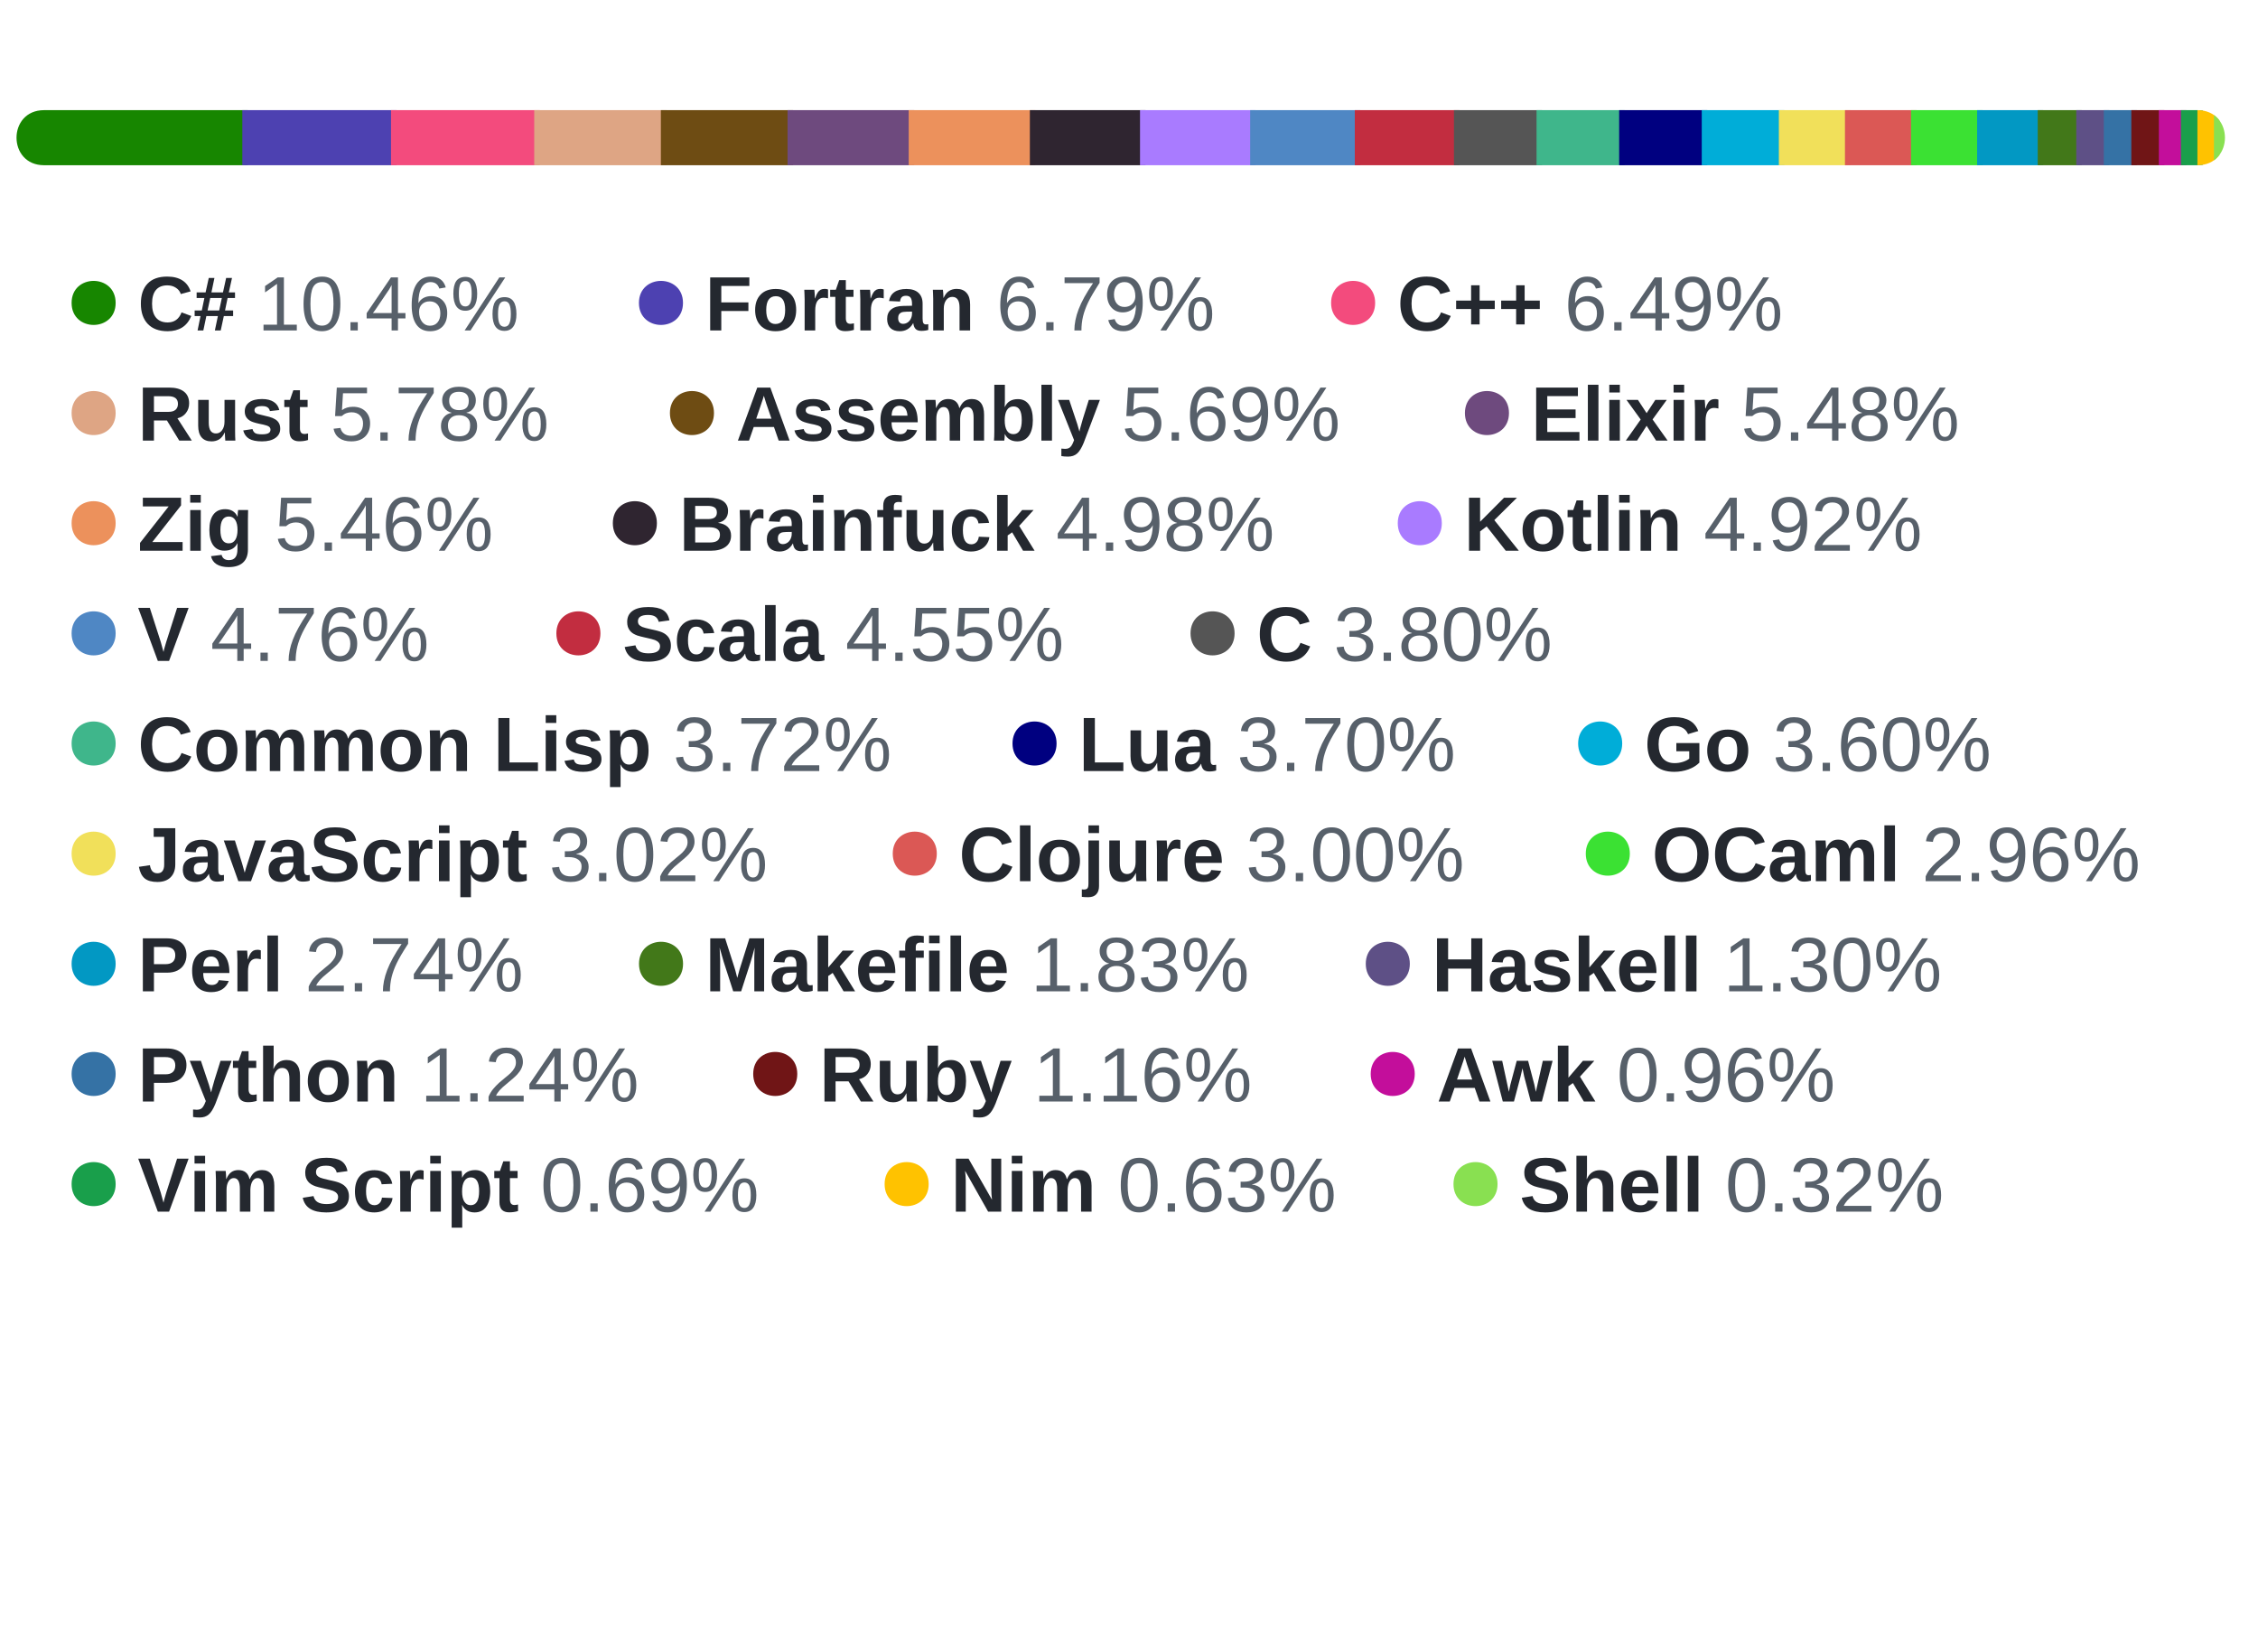 <?xml version="1.0" encoding="UTF-8"?>
<svg xmlns="http://www.w3.org/2000/svg" xmlns:xlink="http://www.w3.org/1999/xlink" width="410" height="300" viewBox="0 0 410 300">
<defs>
<g>
<g id="glyph-0-0">
<path d="M 1.406 -9.625 L 9.094 -9.625 L 9.094 0 L 1.406 0 Z M 1.922 -9.109 L 1.922 -0.516 L 8.578 -0.516 L 8.578 -9.109 Z M 1.922 -9.109 "/>
</g>
<g id="glyph-0-1">
<path d="M 5.438 -1.453 C 6.656 -1.453 7.5 -2.062 7.969 -3.281 L 9.734 -2.625 C 9.348 -1.688 8.789 -0.988 8.062 -0.531 C 7.332 -0.082 6.457 0.141 5.438 0.141 C 3.883 0.141 2.688 -0.297 1.844 -1.172 C 1 -2.055 0.578 -3.285 0.578 -4.859 C 0.578 -6.441 0.984 -7.656 1.797 -8.5 C 2.609 -9.352 3.789 -9.781 5.344 -9.781 C 6.477 -9.781 7.398 -9.551 8.109 -9.094 C 8.816 -8.645 9.316 -7.977 9.609 -7.094 L 7.828 -6.609 C 7.68 -7.086 7.383 -7.469 6.938 -7.75 C 6.5 -8.039 5.984 -8.188 5.391 -8.188 C 4.473 -8.188 3.781 -7.906 3.312 -7.344 C 2.844 -6.781 2.609 -5.953 2.609 -4.859 C 2.609 -3.754 2.848 -2.91 3.328 -2.328 C 3.816 -1.742 4.52 -1.453 5.438 -1.453 Z M 5.438 -1.453 "/>
</g>
<g id="glyph-0-2">
<path d="M 6.219 -5.891 L 5.75 -3.625 L 7.219 -3.625 L 7.219 -2.609 L 5.531 -2.609 L 4.969 0 L 3.906 0 L 4.453 -2.609 L 2.359 -2.609 L 1.812 0 L 0.766 0 L 1.297 -2.609 L 0.234 -2.609 L 0.234 -3.625 L 1.531 -3.625 L 2 -5.891 L 0.594 -5.891 L 0.594 -6.906 L 2.219 -6.906 L 2.797 -9.531 L 3.828 -9.531 L 3.281 -6.906 L 5.375 -6.906 L 5.953 -9.531 L 7.016 -9.531 L 6.438 -6.906 L 7.562 -6.906 L 7.562 -5.891 Z M 3.062 -5.891 L 2.578 -3.625 L 4.688 -3.625 L 5.172 -5.891 Z M 3.062 -5.891 "/>
</g>
<g id="glyph-0-3">
</g>
<g id="glyph-0-4">
<path d="M 2.953 -8.078 L 2.953 -5.094 L 7.875 -5.094 L 7.875 -3.531 L 2.953 -3.531 L 2.953 0 L 0.938 0 L 0.938 -9.625 L 8.047 -9.625 L 8.047 -8.078 Z M 2.953 -8.078 "/>
</g>
<g id="glyph-0-5">
<path d="M 8 -3.703 C 8 -2.504 7.664 -1.562 7 -0.875 C 6.344 -0.195 5.426 0.141 4.25 0.141 C 3.094 0.141 2.188 -0.203 1.531 -0.891 C 0.875 -1.578 0.547 -2.516 0.547 -3.703 C 0.547 -4.891 0.875 -5.82 1.531 -6.5 C 2.188 -7.188 3.102 -7.531 4.281 -7.531 C 5.488 -7.531 6.41 -7.203 7.047 -6.547 C 7.68 -5.891 8 -4.941 8 -3.703 Z M 6 -3.703 C 6 -4.586 5.852 -5.227 5.562 -5.625 C 5.281 -6.02 4.863 -6.219 4.312 -6.219 C 3.145 -6.219 2.562 -5.379 2.562 -3.703 C 2.562 -2.879 2.703 -2.25 2.984 -1.812 C 3.273 -1.383 3.688 -1.172 4.219 -1.172 C 5.406 -1.172 6 -2.016 6 -3.703 Z M 6 -3.703 "/>
</g>
<g id="glyph-0-6">
<path d="M 0.984 0 L 0.984 -5.656 C 0.984 -6.062 0.973 -6.398 0.953 -6.672 C 0.941 -6.941 0.93 -7.18 0.922 -7.391 L 2.75 -7.391 C 2.77 -7.316 2.789 -7.066 2.812 -6.641 C 2.832 -6.223 2.844 -5.945 2.844 -5.812 L 2.875 -5.812 C 3.062 -6.332 3.227 -6.695 3.375 -6.906 C 3.52 -7.125 3.691 -7.285 3.891 -7.391 C 4.086 -7.492 4.336 -7.547 4.641 -7.547 C 4.891 -7.547 5.086 -7.508 5.234 -7.438 L 5.234 -5.828 C 4.922 -5.898 4.648 -5.938 4.422 -5.938 C 3.941 -5.938 3.566 -5.738 3.297 -5.344 C 3.035 -4.957 2.906 -4.383 2.906 -3.625 L 2.906 0 Z M 0.984 0 "/>
</g>
<g id="glyph-0-7">
<path d="M 2.875 0.125 C 2.312 0.125 1.875 -0.023 1.562 -0.328 C 1.258 -0.641 1.109 -1.109 1.109 -1.734 L 1.109 -6.094 L 0.172 -6.094 L 0.172 -7.391 L 1.203 -7.391 L 1.812 -9.141 L 3.016 -9.141 L 3.016 -7.391 L 4.406 -7.391 L 4.406 -6.094 L 3.016 -6.094 L 3.016 -2.25 C 3.016 -1.895 3.082 -1.629 3.219 -1.453 C 3.352 -1.285 3.562 -1.203 3.844 -1.203 C 4 -1.203 4.211 -1.234 4.484 -1.297 L 4.484 -0.109 C 4.016 0.043 3.477 0.125 2.875 0.125 Z M 2.875 0.125 "/>
</g>
<g id="glyph-0-8">
<path d="M 2.688 0.141 C 1.969 0.141 1.406 -0.051 1 -0.438 C 0.602 -0.832 0.406 -1.383 0.406 -2.094 C 0.406 -2.852 0.656 -3.43 1.156 -3.828 C 1.656 -4.234 2.379 -4.441 3.328 -4.453 L 4.922 -4.484 L 4.922 -4.859 C 4.922 -5.336 4.836 -5.695 4.672 -5.938 C 4.504 -6.176 4.227 -6.297 3.844 -6.297 C 3.488 -6.297 3.227 -6.211 3.062 -6.047 C 2.895 -5.879 2.789 -5.613 2.75 -5.25 L 0.75 -5.344 C 0.875 -6.062 1.203 -6.602 1.734 -6.969 C 2.266 -7.344 2.992 -7.531 3.922 -7.531 C 4.859 -7.531 5.578 -7.301 6.078 -6.844 C 6.586 -6.383 6.844 -5.727 6.844 -4.875 L 6.844 -2.188 C 6.844 -1.77 6.891 -1.484 6.984 -1.328 C 7.078 -1.172 7.234 -1.094 7.453 -1.094 C 7.598 -1.094 7.738 -1.109 7.875 -1.141 L 7.875 -0.094 C 7.758 -0.07 7.656 -0.047 7.562 -0.016 C 7.477 0.004 7.391 0.02 7.297 0.031 C 7.203 0.051 7.102 0.062 7 0.062 C 6.895 0.07 6.773 0.078 6.641 0.078 C 6.16 0.078 5.805 -0.035 5.578 -0.266 C 5.348 -0.504 5.207 -0.852 5.156 -1.312 L 5.125 -1.312 C 4.582 -0.344 3.77 0.141 2.688 0.141 Z M 4.922 -3.422 L 3.938 -3.406 C 3.488 -3.395 3.172 -3.348 2.984 -3.266 C 2.797 -3.18 2.648 -3.055 2.547 -2.891 C 2.453 -2.734 2.406 -2.52 2.406 -2.25 C 2.406 -1.895 2.488 -1.629 2.656 -1.453 C 2.82 -1.285 3.035 -1.203 3.297 -1.203 C 3.598 -1.203 3.875 -1.285 4.125 -1.453 C 4.375 -1.617 4.566 -1.844 4.703 -2.125 C 4.848 -2.414 4.922 -2.723 4.922 -3.047 Z M 4.922 -3.422 "/>
</g>
<g id="glyph-0-9">
<path d="M 5.766 0 L 5.766 -4.156 C 5.766 -5.445 5.328 -6.094 4.453 -6.094 C 3.984 -6.094 3.609 -5.895 3.328 -5.5 C 3.047 -5.102 2.906 -4.594 2.906 -3.969 L 2.906 0 L 0.984 0 L 0.984 -5.75 C 0.984 -6.145 0.973 -6.469 0.953 -6.719 C 0.941 -6.969 0.93 -7.191 0.922 -7.391 L 2.75 -7.391 C 2.77 -7.305 2.789 -7.078 2.812 -6.703 C 2.832 -6.328 2.844 -6.066 2.844 -5.922 L 2.875 -5.922 C 3.133 -6.492 3.457 -6.906 3.844 -7.156 C 4.238 -7.414 4.707 -7.547 5.25 -7.547 C 6.031 -7.547 6.629 -7.301 7.047 -6.812 C 7.473 -6.332 7.688 -5.629 7.688 -4.703 L 7.688 0 Z M 5.766 0 "/>
</g>
<g id="glyph-0-10">
<path d="M 4.859 -3.891 L 4.859 -1.094 L 3.312 -1.094 L 3.312 -3.891 L 0.594 -3.891 L 0.594 -5.422 L 3.312 -5.422 L 3.312 -8.203 L 4.859 -8.203 L 4.859 -5.422 L 7.609 -5.422 L 7.609 -3.891 Z M 4.859 -3.891 "/>
</g>
<g id="glyph-0-11">
<path d="M 7.547 0 L 5.312 -3.656 L 2.953 -3.656 L 2.953 0 L 0.938 0 L 0.938 -9.625 L 5.75 -9.625 C 6.895 -9.625 7.781 -9.379 8.406 -8.891 C 9.031 -8.398 9.344 -7.691 9.344 -6.766 C 9.344 -6.086 9.148 -5.504 8.766 -5.016 C 8.391 -4.523 7.875 -4.203 7.219 -4.047 L 9.828 0 Z M 7.312 -6.672 C 7.312 -7.598 6.719 -8.062 5.531 -8.062 L 2.953 -8.062 L 2.953 -5.219 L 5.594 -5.219 C 6.156 -5.219 6.582 -5.344 6.875 -5.594 C 7.164 -5.852 7.312 -6.211 7.312 -6.672 Z M 7.312 -6.672 "/>
</g>
<g id="glyph-0-12">
<path d="M 2.797 -7.391 L 2.797 -3.25 C 2.797 -1.945 3.234 -1.297 4.109 -1.297 C 4.566 -1.297 4.938 -1.492 5.219 -1.891 C 5.508 -2.297 5.656 -2.812 5.656 -3.438 L 5.656 -7.391 L 7.578 -7.391 L 7.578 -1.656 C 7.578 -1.031 7.594 -0.477 7.625 0 L 5.797 0 C 5.742 -0.656 5.719 -1.145 5.719 -1.469 L 5.688 -1.469 C 5.426 -0.906 5.098 -0.492 4.703 -0.234 C 4.305 0.012 3.836 0.141 3.297 0.141 C 2.516 0.141 1.914 -0.098 1.5 -0.578 C 1.082 -1.066 0.875 -1.773 0.875 -2.703 L 0.875 -7.391 Z M 2.797 -7.391 "/>
</g>
<g id="glyph-0-13">
<path d="M 7.219 -2.156 C 7.219 -1.445 6.922 -0.883 6.328 -0.469 C 5.742 -0.062 4.938 0.141 3.906 0.141 C 2.883 0.141 2.102 -0.02 1.562 -0.344 C 1.031 -0.664 0.676 -1.164 0.5 -1.844 L 2.188 -2.094 C 2.281 -1.75 2.441 -1.504 2.672 -1.359 C 2.91 -1.211 3.32 -1.141 3.906 -1.141 C 4.438 -1.141 4.828 -1.207 5.078 -1.344 C 5.328 -1.477 5.453 -1.691 5.453 -1.984 C 5.453 -2.223 5.352 -2.41 5.156 -2.547 C 4.957 -2.68 4.617 -2.801 4.141 -2.906 C 3.055 -3.113 2.32 -3.312 1.938 -3.5 C 1.562 -3.688 1.273 -3.926 1.078 -4.219 C 0.879 -4.508 0.781 -4.867 0.781 -5.297 C 0.781 -6.004 1.051 -6.555 1.594 -6.953 C 2.145 -7.348 2.922 -7.547 3.922 -7.547 C 4.797 -7.547 5.5 -7.375 6.031 -7.031 C 6.57 -6.688 6.91 -6.191 7.047 -5.547 L 5.344 -5.359 C 5.281 -5.66 5.141 -5.883 4.922 -6.031 C 4.711 -6.188 4.379 -6.266 3.922 -6.266 C 3.461 -6.266 3.117 -6.203 2.891 -6.078 C 2.66 -5.961 2.547 -5.77 2.547 -5.5 C 2.547 -5.289 2.633 -5.125 2.812 -5 C 2.988 -4.875 3.285 -4.77 3.703 -4.688 C 4.273 -4.562 4.785 -4.438 5.234 -4.312 C 5.68 -4.188 6.039 -4.035 6.312 -3.859 C 6.594 -3.691 6.812 -3.473 6.969 -3.203 C 7.133 -2.93 7.219 -2.582 7.219 -2.156 Z M 7.219 -2.156 "/>
</g>
<g id="glyph-0-14">
<path d="M 7.75 0 L 6.891 -2.469 L 3.219 -2.469 L 2.359 0 L 0.344 0 L 3.859 -9.625 L 6.234 -9.625 L 9.734 0 Z M 5.047 -8.156 L 5.016 -8 C 4.961 -7.832 4.906 -7.645 4.844 -7.438 C 4.781 -7.227 4.391 -6.078 3.672 -3.984 L 6.438 -3.984 L 5.484 -6.75 L 5.203 -7.672 Z M 5.047 -8.156 "/>
</g>
<g id="glyph-0-15">
<path d="M 4 0.141 C 2.895 0.141 2.039 -0.188 1.438 -0.844 C 0.844 -1.508 0.547 -2.473 0.547 -3.734 C 0.547 -4.953 0.848 -5.891 1.453 -6.547 C 2.055 -7.203 2.914 -7.531 4.031 -7.531 C 5.094 -7.531 5.906 -7.176 6.469 -6.469 C 7.031 -5.77 7.312 -4.742 7.312 -3.391 L 7.312 -3.328 L 2.562 -3.328 C 2.562 -2.609 2.691 -2.066 2.953 -1.703 C 3.223 -1.336 3.609 -1.156 4.109 -1.156 C 4.785 -1.156 5.211 -1.445 5.391 -2.031 L 7.203 -1.875 C 6.672 -0.531 5.602 0.141 4 0.141 Z M 4 -6.328 C 3.551 -6.328 3.203 -6.164 2.953 -5.844 C 2.711 -5.531 2.586 -5.094 2.578 -4.531 L 5.453 -4.531 C 5.41 -5.125 5.266 -5.57 5.016 -5.875 C 4.766 -6.176 4.426 -6.328 4 -6.328 Z M 4 -6.328 "/>
</g>
<g id="glyph-0-16">
<path d="M 5.328 0 L 5.328 -4.156 C 5.328 -5.445 4.957 -6.094 4.219 -6.094 C 3.82 -6.094 3.504 -5.895 3.266 -5.5 C 3.023 -5.102 2.906 -4.594 2.906 -3.969 L 2.906 0 L 0.984 0 L 0.984 -5.75 C 0.984 -6.145 0.973 -6.469 0.953 -6.719 C 0.941 -6.969 0.93 -7.191 0.922 -7.391 L 2.75 -7.391 C 2.77 -7.305 2.789 -7.078 2.812 -6.703 C 2.832 -6.328 2.844 -6.066 2.844 -5.922 L 2.875 -5.922 C 3.113 -6.492 3.406 -6.906 3.75 -7.156 C 4.102 -7.414 4.531 -7.547 5.031 -7.547 C 6.156 -7.547 6.836 -7.004 7.078 -5.922 L 7.125 -5.922 C 7.375 -6.492 7.672 -6.906 8.016 -7.156 C 8.367 -7.414 8.816 -7.547 9.359 -7.547 C 10.086 -7.547 10.641 -7.301 11.016 -6.812 C 11.391 -6.32 11.578 -5.617 11.578 -4.703 L 11.578 0 L 9.672 0 L 9.672 -4.156 C 9.672 -5.445 9.297 -6.094 8.547 -6.094 C 8.172 -6.094 7.863 -5.91 7.625 -5.547 C 7.395 -5.191 7.266 -4.691 7.234 -4.047 L 7.234 0 Z M 5.328 0 "/>
</g>
<g id="glyph-0-17">
<path d="M 7.984 -3.719 C 7.984 -2.5 7.738 -1.551 7.25 -0.875 C 6.758 -0.195 6.055 0.141 5.141 0.141 C 4.617 0.141 4.164 0.023 3.781 -0.203 C 3.395 -0.43 3.102 -0.758 2.906 -1.188 L 2.891 -1.188 C 2.891 -1.031 2.879 -0.812 2.859 -0.531 C 2.836 -0.25 2.816 -0.07 2.797 0 L 0.922 0 C 0.961 -0.426 0.984 -0.988 0.984 -1.688 L 0.984 -10.141 L 2.906 -10.141 L 2.906 -7.312 L 2.875 -6.109 L 2.906 -6.109 C 3.332 -7.055 4.117 -7.531 5.266 -7.531 C 6.141 -7.531 6.812 -7.195 7.281 -6.531 C 7.75 -5.875 7.984 -4.938 7.984 -3.719 Z M 5.969 -3.719 C 5.969 -4.562 5.844 -5.188 5.594 -5.594 C 5.352 -6 4.977 -6.203 4.469 -6.203 C 3.945 -6.203 3.551 -5.984 3.281 -5.547 C 3.008 -5.109 2.875 -4.484 2.875 -3.672 C 2.875 -2.879 3.004 -2.266 3.266 -1.828 C 3.535 -1.391 3.93 -1.172 4.453 -1.172 C 5.461 -1.172 5.969 -2.02 5.969 -3.719 Z M 5.969 -3.719 "/>
</g>
<g id="glyph-0-18">
<path d="M 0.984 0 L 0.984 -10.141 L 2.906 -10.141 L 2.906 0 Z M 0.984 0 "/>
</g>
<g id="glyph-0-19">
<path d="M 1.938 2.906 C 1.477 2.906 1.07 2.875 0.719 2.812 L 0.719 1.453 C 0.969 1.484 1.191 1.5 1.391 1.5 C 1.66 1.5 1.883 1.457 2.062 1.375 C 2.25 1.289 2.41 1.145 2.547 0.938 C 2.691 0.738 2.852 0.398 3.031 -0.078 L 0.109 -7.391 L 2.141 -7.391 L 3.297 -3.938 C 3.484 -3.438 3.719 -2.672 4 -1.641 L 4.156 -2.297 L 4.609 -3.906 L 5.703 -7.391 L 7.719 -7.391 L 4.781 0.391 C 4.395 1.336 3.988 1.992 3.562 2.359 C 3.145 2.723 2.602 2.906 1.938 2.906 Z M 1.938 2.906 "/>
</g>
<g id="glyph-0-20">
<path d="M 0.938 0 L 0.938 -9.625 L 8.516 -9.625 L 8.516 -8.078 L 2.953 -8.078 L 2.953 -5.656 L 8.094 -5.656 L 8.094 -4.094 L 2.953 -4.094 L 2.953 -1.562 L 8.797 -1.562 L 8.797 0 Z M 0.938 0 "/>
</g>
<g id="glyph-0-21">
<path d="M 0.984 -8.734 L 0.984 -10.141 L 2.906 -10.141 L 2.906 -8.734 Z M 0.984 0 L 0.984 -7.391 L 2.906 -7.391 L 2.906 0 Z M 0.984 0 "/>
</g>
<g id="glyph-0-22">
<path d="M 5.594 0 L 3.875 -2.688 L 2.141 0 L 0.094 0 L 2.797 -3.828 L 0.219 -7.391 L 2.297 -7.391 L 3.875 -4.984 L 5.453 -7.391 L 7.531 -7.391 L 4.953 -3.844 L 7.688 0 Z M 5.594 0 "/>
</g>
<g id="glyph-0-23">
<path d="M 8.156 0 L 0.422 0 L 0.422 -1.422 L 5.625 -8.047 L 0.938 -8.047 L 0.938 -9.625 L 7.875 -9.625 L 7.875 -8.234 L 2.656 -1.578 L 8.156 -1.578 Z M 8.156 0 "/>
</g>
<g id="glyph-0-24">
<path d="M 4.078 2.969 C 3.172 2.969 2.441 2.797 1.891 2.453 C 1.348 2.109 1.008 1.617 0.875 0.984 L 2.797 0.75 C 2.867 1.051 3.016 1.285 3.234 1.453 C 3.461 1.617 3.758 1.703 4.125 1.703 C 4.656 1.703 5.047 1.535 5.297 1.203 C 5.547 0.879 5.672 0.395 5.672 -0.25 L 5.672 -0.641 L 5.688 -1.375 L 5.672 -1.375 C 5.242 -0.469 4.445 -0.016 3.281 -0.016 C 2.426 -0.016 1.758 -0.336 1.281 -0.984 C 0.812 -1.629 0.578 -2.555 0.578 -3.766 C 0.578 -4.973 0.816 -5.906 1.297 -6.562 C 1.785 -7.219 2.5 -7.547 3.438 -7.547 C 4.508 -7.547 5.254 -7.098 5.672 -6.203 L 5.703 -6.203 C 5.703 -6.367 5.711 -6.586 5.734 -6.859 C 5.754 -7.129 5.773 -7.305 5.797 -7.391 L 7.609 -7.391 C 7.586 -6.898 7.578 -6.332 7.578 -5.688 L 7.578 -0.219 C 7.578 0.832 7.273 1.625 6.672 2.156 C 6.078 2.695 5.211 2.969 4.078 2.969 Z M 5.688 -3.797 C 5.688 -4.555 5.551 -5.148 5.281 -5.578 C 5.008 -6.004 4.617 -6.219 4.109 -6.219 C 3.086 -6.219 2.578 -5.398 2.578 -3.766 C 2.578 -2.148 3.086 -1.344 4.109 -1.344 C 4.617 -1.344 5.008 -1.555 5.281 -1.984 C 5.551 -2.41 5.688 -3.016 5.688 -3.797 Z M 5.688 -3.797 "/>
</g>
<g id="glyph-0-25">
<path d="M 9.469 -2.75 C 9.469 -1.875 9.141 -1.195 8.484 -0.719 C 7.828 -0.238 6.914 0 5.75 0 L 0.938 0 L 0.938 -9.625 L 5.344 -9.625 C 6.52 -9.625 7.41 -9.422 8.016 -9.016 C 8.617 -8.609 8.922 -8.008 8.922 -7.219 C 8.922 -6.664 8.77 -6.203 8.469 -5.828 C 8.164 -5.453 7.703 -5.195 7.078 -5.062 C 7.859 -4.969 8.453 -4.723 8.859 -4.328 C 9.266 -3.93 9.469 -3.406 9.469 -2.75 Z M 6.891 -6.938 C 6.891 -7.375 6.75 -7.68 6.469 -7.859 C 6.195 -8.047 5.789 -8.141 5.25 -8.141 L 2.953 -8.141 L 2.953 -5.75 L 5.266 -5.75 C 5.836 -5.75 6.25 -5.848 6.5 -6.047 C 6.758 -6.242 6.891 -6.539 6.891 -6.938 Z M 7.453 -2.906 C 7.453 -3.812 6.805 -4.266 5.516 -4.266 L 2.953 -4.266 L 2.953 -1.5 L 5.578 -1.5 C 6.234 -1.5 6.707 -1.613 7 -1.844 C 7.301 -2.082 7.453 -2.438 7.453 -2.906 Z M 7.453 -2.906 "/>
</g>
<g id="glyph-0-26">
<path d="M 3.234 -6.094 L 3.234 0 L 1.312 0 L 1.312 -6.094 L 0.234 -6.094 L 0.234 -7.391 L 1.312 -7.391 L 1.312 -8.172 C 1.312 -8.836 1.488 -9.332 1.844 -9.656 C 2.207 -9.977 2.75 -10.141 3.469 -10.141 C 3.832 -10.141 4.238 -10.102 4.688 -10.031 L 4.688 -8.797 C 4.5 -8.836 4.312 -8.859 4.125 -8.859 C 3.801 -8.859 3.57 -8.789 3.438 -8.656 C 3.301 -8.531 3.234 -8.305 3.234 -7.984 L 3.234 -7.391 L 4.688 -7.391 L 4.688 -6.094 Z M 3.234 -6.094 "/>
</g>
<g id="glyph-0-27">
<path d="M 4.062 0.141 C 2.938 0.141 2.066 -0.191 1.453 -0.859 C 0.848 -1.523 0.547 -2.457 0.547 -3.656 C 0.547 -4.875 0.852 -5.82 1.469 -6.5 C 2.082 -7.188 2.957 -7.531 4.094 -7.531 C 4.957 -7.531 5.676 -7.312 6.25 -6.875 C 6.82 -6.438 7.18 -5.832 7.328 -5.062 L 5.391 -4.969 C 5.336 -5.344 5.203 -5.645 4.984 -5.875 C 4.766 -6.102 4.453 -6.219 4.047 -6.219 C 3.055 -6.219 2.562 -5.391 2.562 -3.734 C 2.562 -2.023 3.066 -1.172 4.078 -1.172 C 4.441 -1.172 4.742 -1.285 4.984 -1.516 C 5.234 -1.742 5.391 -2.086 5.453 -2.547 L 7.375 -2.469 C 7.312 -1.957 7.129 -1.504 6.828 -1.109 C 6.535 -0.711 6.148 -0.406 5.672 -0.188 C 5.191 0.027 4.656 0.141 4.062 0.141 Z M 4.062 0.141 "/>
</g>
<g id="glyph-0-28">
<path d="M 5.703 0 L 3.719 -3.344 L 2.906 -2.781 L 2.906 0 L 0.984 0 L 0.984 -10.141 L 2.906 -10.141 L 2.906 -4.328 L 5.531 -7.391 L 7.609 -7.391 L 5 -4.516 L 7.797 0 Z M 5.703 0 "/>
</g>
<g id="glyph-0-29">
<path d="M 7.609 0 L 4.141 -4.422 L 2.953 -3.516 L 2.953 0 L 0.938 0 L 0.938 -9.625 L 2.953 -9.625 L 2.953 -5.266 L 7.297 -9.625 L 9.641 -9.625 L 5.531 -5.562 L 9.984 0 Z M 7.609 0 "/>
</g>
<g id="glyph-0-30">
<path d="M 5.703 0 L 3.656 0 L 0.094 -9.625 L 2.203 -9.625 L 4.188 -3.453 C 4.312 -3.047 4.477 -2.438 4.688 -1.625 L 4.828 -2.219 L 5.188 -3.453 L 7.156 -9.625 L 9.25 -9.625 Z M 5.703 0 "/>
</g>
<g id="glyph-0-31">
<path d="M 8.797 -2.781 C 8.797 -1.832 8.441 -1.109 7.734 -0.609 C 7.035 -0.109 6.008 0.141 4.656 0.141 C 3.426 0.141 2.457 -0.078 1.75 -0.516 C 1.051 -0.953 0.602 -1.617 0.406 -2.516 L 2.359 -2.828 C 2.484 -2.316 2.738 -1.945 3.125 -1.719 C 3.508 -1.488 4.039 -1.375 4.719 -1.375 C 6.125 -1.375 6.828 -1.801 6.828 -2.656 C 6.828 -2.926 6.742 -3.148 6.578 -3.328 C 6.422 -3.516 6.195 -3.664 5.906 -3.781 C 5.613 -3.895 5.051 -4.039 4.219 -4.219 C 3.488 -4.383 2.984 -4.516 2.703 -4.609 C 2.422 -4.711 2.164 -4.832 1.938 -4.969 C 1.707 -5.113 1.516 -5.285 1.359 -5.484 C 1.203 -5.68 1.078 -5.91 0.984 -6.172 C 0.898 -6.43 0.859 -6.734 0.859 -7.078 C 0.859 -7.953 1.18 -8.617 1.828 -9.078 C 2.484 -9.547 3.438 -9.781 4.688 -9.781 C 5.883 -9.781 6.781 -9.594 7.375 -9.219 C 7.977 -8.844 8.363 -8.223 8.531 -7.359 L 6.578 -7.094 C 6.484 -7.508 6.281 -7.82 5.969 -8.031 C 5.664 -8.238 5.227 -8.344 4.656 -8.344 C 3.426 -8.344 2.812 -7.961 2.812 -7.203 C 2.812 -6.953 2.875 -6.742 3 -6.578 C 3.133 -6.422 3.328 -6.285 3.578 -6.172 C 3.836 -6.066 4.359 -5.926 5.141 -5.75 C 6.066 -5.562 6.727 -5.383 7.125 -5.219 C 7.52 -5.051 7.832 -4.852 8.062 -4.625 C 8.301 -4.406 8.484 -4.141 8.609 -3.828 C 8.734 -3.523 8.797 -3.176 8.797 -2.781 Z M 8.797 -2.781 "/>
</g>
<g id="glyph-0-32">
<path d="M 0.938 0 L 0.938 -9.625 L 2.953 -9.625 L 2.953 -1.562 L 8.125 -1.562 L 8.125 0 Z M 0.938 0 "/>
</g>
<g id="glyph-0-33">
<path d="M 7.984 -3.734 C 7.984 -2.492 7.734 -1.535 7.234 -0.859 C 6.742 -0.191 6.047 0.141 5.141 0.141 C 4.617 0.141 4.164 0.023 3.781 -0.203 C 3.395 -0.43 3.102 -0.754 2.906 -1.172 L 2.859 -1.172 C 2.891 -1.035 2.906 -0.625 2.906 0.062 L 2.906 2.906 L 0.984 2.906 L 0.984 -5.688 C 0.984 -6.383 0.961 -6.953 0.922 -7.391 L 2.797 -7.391 C 2.816 -7.316 2.832 -7.156 2.844 -6.906 C 2.863 -6.664 2.875 -6.426 2.875 -6.188 L 2.906 -6.188 C 3.332 -7.094 4.117 -7.547 5.266 -7.547 C 6.129 -7.547 6.797 -7.211 7.266 -6.547 C 7.742 -5.891 7.984 -4.953 7.984 -3.734 Z M 5.969 -3.734 C 5.969 -5.391 5.461 -6.219 4.453 -6.219 C 3.941 -6.219 3.551 -5.992 3.281 -5.547 C 3.008 -5.098 2.875 -4.473 2.875 -3.672 C 2.875 -2.879 3.008 -2.266 3.281 -1.828 C 3.551 -1.391 3.938 -1.172 4.438 -1.172 C 5.457 -1.172 5.969 -2.023 5.969 -3.734 Z M 5.969 -3.734 "/>
</g>
<g id="glyph-0-34">
<path d="M 5.516 -1.438 C 6.035 -1.438 6.539 -1.516 7.031 -1.672 C 7.52 -1.828 7.898 -2.02 8.172 -2.25 L 8.172 -3.594 L 5.828 -3.594 L 5.828 -5.078 L 10.016 -5.078 L 10.016 -1.531 C 9.504 -1.008 8.836 -0.598 8.016 -0.297 C 7.203 -0.004 6.348 0.141 5.453 0.141 C 3.891 0.141 2.688 -0.289 1.844 -1.156 C 1 -2.031 0.578 -3.266 0.578 -4.859 C 0.578 -6.441 1 -7.656 1.844 -8.5 C 2.695 -9.352 3.914 -9.781 5.5 -9.781 C 7.758 -9.781 9.195 -8.941 9.812 -7.266 L 7.953 -6.703 C 7.754 -7.191 7.441 -7.562 7.016 -7.812 C 6.586 -8.062 6.082 -8.188 5.5 -8.188 C 4.551 -8.188 3.832 -7.898 3.344 -7.328 C 2.852 -6.754 2.609 -5.93 2.609 -4.859 C 2.609 -3.773 2.859 -2.93 3.359 -2.328 C 3.867 -1.734 4.586 -1.438 5.516 -1.438 Z M 5.516 -1.438 "/>
</g>
<g id="glyph-0-35">
<path d="M 3.578 0.141 C 2.578 0.141 1.812 -0.07 1.281 -0.5 C 0.75 -0.938 0.395 -1.641 0.219 -2.609 L 2.219 -2.906 C 2.301 -2.406 2.453 -2.035 2.672 -1.797 C 2.898 -1.555 3.207 -1.438 3.594 -1.438 C 4 -1.438 4.301 -1.57 4.5 -1.844 C 4.707 -2.113 4.812 -2.5 4.812 -3 L 4.812 -8.047 L 2.906 -8.047 L 2.906 -9.625 L 6.828 -9.625 L 6.828 -3.047 C 6.828 -2.047 6.539 -1.266 5.969 -0.703 C 5.406 -0.141 4.609 0.141 3.578 0.141 Z M 3.578 0.141 "/>
</g>
<g id="glyph-0-36">
<path d="M 5 0 L 2.703 0 L 0.062 -7.391 L 2.078 -7.391 L 3.375 -3.266 C 3.445 -3.035 3.609 -2.461 3.859 -1.547 C 3.91 -1.734 4.004 -2.062 4.141 -2.531 C 4.285 -3 4.812 -4.617 5.719 -7.391 L 7.719 -7.391 Z M 5 0 "/>
</g>
<g id="glyph-0-37">
<path d="M 0.984 -8.734 L 0.984 -10.141 L 2.906 -10.141 L 2.906 -8.734 Z M 0.938 2.906 C 0.488 2.906 0.102 2.883 -0.219 2.844 L -0.219 1.484 L 0.125 1.516 C 0.457 1.516 0.68 1.441 0.797 1.297 C 0.922 1.16 0.984 0.863 0.984 0.406 L 0.984 -7.391 L 2.906 -7.391 L 2.906 0.875 C 2.906 1.531 2.738 2.031 2.406 2.375 C 2.082 2.727 1.594 2.906 0.938 2.906 Z M 0.938 2.906 "/>
</g>
<g id="glyph-0-38">
<path d="M 10.297 -4.859 C 10.297 -3.859 10.098 -2.977 9.703 -2.219 C 9.305 -1.457 8.738 -0.875 8 -0.469 C 7.258 -0.062 6.398 0.141 5.422 0.141 C 3.91 0.141 2.723 -0.301 1.859 -1.188 C 1.004 -2.082 0.578 -3.305 0.578 -4.859 C 0.578 -6.398 1.004 -7.602 1.859 -8.469 C 2.711 -9.344 3.906 -9.781 5.438 -9.781 C 6.957 -9.781 8.145 -9.344 9 -8.469 C 9.863 -7.594 10.297 -6.391 10.297 -4.859 Z M 8.25 -4.859 C 8.25 -5.898 8 -6.711 7.5 -7.297 C 7.008 -7.891 6.32 -8.188 5.438 -8.188 C 4.531 -8.188 3.832 -7.895 3.344 -7.312 C 2.852 -6.727 2.609 -5.91 2.609 -4.859 C 2.609 -3.805 2.859 -2.973 3.359 -2.359 C 3.859 -1.754 4.547 -1.453 5.422 -1.453 C 6.328 -1.453 7.023 -1.75 7.516 -2.344 C 8.004 -2.938 8.25 -3.773 8.25 -4.859 Z M 8.25 -4.859 "/>
</g>
<g id="glyph-0-39">
<path d="M 8.859 -6.578 C 8.859 -5.961 8.719 -5.41 8.438 -4.922 C 8.156 -4.43 7.75 -4.051 7.219 -3.781 C 6.695 -3.52 6.07 -3.391 5.344 -3.391 L 2.953 -3.391 L 2.953 0 L 0.938 0 L 0.938 -9.625 L 5.266 -9.625 C 6.422 -9.625 7.305 -9.359 7.922 -8.828 C 8.547 -8.305 8.859 -7.555 8.859 -6.578 Z M 6.828 -6.547 C 6.828 -7.555 6.227 -8.062 5.031 -8.062 L 2.953 -8.062 L 2.953 -4.938 L 5.094 -4.938 C 5.645 -4.938 6.07 -5.07 6.375 -5.344 C 6.676 -5.625 6.828 -6.023 6.828 -6.547 Z M 6.828 -6.547 "/>
</g>
<g id="glyph-0-40">
<path d="M 8.938 0 L 8.938 -5.844 C 8.938 -5.969 8.938 -6.098 8.938 -6.234 C 8.938 -6.367 8.957 -6.938 9 -7.938 C 8.676 -6.707 8.438 -5.852 8.281 -5.375 L 6.547 0 L 5.109 0 L 3.375 -5.375 L 2.641 -7.938 C 2.703 -6.875 2.734 -6.176 2.734 -5.844 L 2.734 0 L 0.938 0 L 0.938 -9.625 L 3.641 -9.625 L 5.359 -4.25 L 5.516 -3.719 L 5.844 -2.438 L 6.266 -3.984 L 8.047 -9.625 L 10.719 -9.625 L 10.719 0 Z M 8.938 0 "/>
</g>
<g id="glyph-0-41">
<path d="M 7.156 0 L 7.156 -4.125 L 2.953 -4.125 L 2.953 0 L 0.938 0 L 0.938 -9.625 L 2.953 -9.625 L 2.953 -5.797 L 7.156 -5.797 L 7.156 -9.625 L 9.172 -9.625 L 9.172 0 Z M 7.156 0 "/>
</g>
<g id="glyph-0-42">
<path d="M 2.875 -5.922 C 3.133 -6.484 3.457 -6.891 3.844 -7.141 C 4.238 -7.398 4.707 -7.531 5.25 -7.531 C 6.031 -7.531 6.629 -7.285 7.047 -6.797 C 7.473 -6.316 7.688 -5.613 7.688 -4.688 L 7.688 0 L 5.766 0 L 5.766 -4.141 C 5.766 -5.441 5.328 -6.094 4.453 -6.094 C 3.984 -6.094 3.609 -5.891 3.328 -5.484 C 3.047 -5.086 2.906 -4.578 2.906 -3.953 L 2.906 0 L 0.984 0 L 0.984 -10.141 L 2.906 -10.141 L 2.906 -7.375 C 2.906 -6.875 2.883 -6.391 2.844 -5.922 Z M 2.875 -5.922 "/>
</g>
<g id="glyph-0-43">
<path d="M 8.969 0 L 6.953 0 L 5.766 -4.516 C 5.711 -4.711 5.609 -5.219 5.453 -6.031 L 5.094 -4.5 L 3.906 0 L 1.875 0 L -0.047 -7.391 L 1.766 -7.391 L 2.984 -1.75 L 3.078 -2.25 L 3.25 -3.047 L 4.406 -7.391 L 6.469 -7.391 L 7.609 -3.047 C 7.672 -2.805 7.758 -2.375 7.875 -1.75 L 8.078 -2.641 L 9.141 -7.391 L 10.922 -7.391 Z M 8.969 0 "/>
</g>
<g id="glyph-0-44">
<path d="M 6.797 0 L 2.609 -7.422 C 2.691 -6.703 2.734 -6.125 2.734 -5.688 L 2.734 0 L 0.938 0 L 0.938 -9.625 L 3.234 -9.625 L 7.5 -2.156 C 7.414 -2.844 7.375 -3.469 7.375 -4.031 L 7.375 -9.625 L 9.172 -9.625 L 9.172 0 Z M 6.797 0 "/>
</g>
<g id="glyph-1-0">
<path d="M 1.406 -9.625 L 9.094 -9.625 L 9.094 0 L 1.406 0 Z M 1.922 -9.109 L 1.922 -0.516 L 8.578 -0.516 L 8.578 -9.109 Z M 1.922 -9.109 "/>
</g>
<g id="glyph-1-1">
<path d="M 1.062 0 L 1.062 -1.047 L 3.516 -1.047 L 3.516 -8.453 L 1.344 -6.906 L 1.344 -8.062 L 3.625 -9.625 L 4.766 -9.625 L 4.766 -1.047 L 7.109 -1.047 L 7.109 0 Z M 1.062 0 "/>
</g>
<g id="glyph-1-2">
<path d="M 7.234 -4.812 C 7.234 -3.207 6.945 -1.977 6.375 -1.125 C 5.812 -0.281 4.977 0.141 3.875 0.141 C 2.77 0.141 1.938 -0.281 1.375 -1.125 C 0.82 -1.969 0.547 -3.195 0.547 -4.812 C 0.547 -6.469 0.816 -7.707 1.359 -8.531 C 1.898 -9.363 2.754 -9.781 3.922 -9.781 C 5.055 -9.781 5.891 -9.363 6.422 -8.531 C 6.961 -7.695 7.234 -6.457 7.234 -4.812 Z M 5.984 -4.812 C 5.984 -6.207 5.82 -7.219 5.5 -7.844 C 5.188 -8.469 4.66 -8.781 3.922 -8.781 C 3.16 -8.781 2.613 -8.473 2.281 -7.859 C 1.957 -7.242 1.797 -6.227 1.797 -4.812 C 1.797 -3.445 1.961 -2.445 2.297 -1.812 C 2.629 -1.188 3.16 -0.875 3.891 -0.875 C 4.617 -0.875 5.148 -1.195 5.484 -1.844 C 5.816 -2.488 5.984 -3.477 5.984 -4.812 Z M 5.984 -4.812 "/>
</g>
<g id="glyph-1-3">
<path d="M 1.281 0 L 1.281 -1.5 L 2.609 -1.5 L 2.609 0 Z M 1.281 0 "/>
</g>
<g id="glyph-1-4">
<path d="M 6.016 -2.188 L 6.016 0 L 4.859 0 L 4.859 -2.188 L 0.328 -2.188 L 0.328 -3.141 L 4.734 -9.625 L 6.016 -9.625 L 6.016 -3.156 L 7.375 -3.156 L 7.375 -2.188 Z M 4.859 -8.25 C 4.848 -8.219 4.781 -8.094 4.656 -7.875 C 4.539 -7.664 4.457 -7.52 4.406 -7.438 L 1.938 -3.797 L 1.562 -3.281 L 1.453 -3.156 L 4.859 -3.156 Z M 4.859 -8.25 "/>
</g>
<g id="glyph-1-5">
<path d="M 7.172 -3.156 C 7.172 -2.133 6.895 -1.328 6.344 -0.734 C 5.789 -0.148 5.031 0.141 4.062 0.141 C 2.977 0.141 2.148 -0.258 1.578 -1.062 C 1.004 -1.875 0.719 -3.051 0.719 -4.594 C 0.719 -6.258 1.016 -7.539 1.609 -8.438 C 2.203 -9.332 3.051 -9.781 4.156 -9.781 C 5.613 -9.781 6.531 -9.125 6.906 -7.812 L 5.734 -7.609 C 5.484 -8.391 4.953 -8.781 4.141 -8.781 C 3.441 -8.781 2.898 -8.453 2.516 -7.797 C 2.129 -7.141 1.938 -6.191 1.938 -4.953 C 2.156 -5.367 2.469 -5.688 2.875 -5.906 C 3.281 -6.125 3.742 -6.234 4.266 -6.234 C 5.16 -6.234 5.867 -5.953 6.391 -5.391 C 6.91 -4.836 7.172 -4.094 7.172 -3.156 Z M 5.922 -3.094 C 5.922 -3.789 5.75 -4.328 5.406 -4.703 C 5.062 -5.086 4.586 -5.281 3.984 -5.281 C 3.41 -5.281 2.945 -5.109 2.594 -4.766 C 2.238 -4.43 2.062 -3.973 2.062 -3.391 C 2.062 -2.648 2.242 -2.039 2.609 -1.562 C 2.973 -1.094 3.441 -0.859 4.016 -0.859 C 4.609 -0.859 5.07 -1.055 5.406 -1.453 C 5.75 -1.848 5.922 -2.395 5.922 -3.094 Z M 5.922 -3.094 "/>
</g>
<g id="glyph-1-6">
<path d="M 11.953 -2.969 C 11.953 -1.988 11.766 -1.234 11.391 -0.703 C 11.023 -0.18 10.484 0.078 9.766 0.078 C 9.055 0.078 8.52 -0.176 8.156 -0.688 C 7.789 -1.195 7.609 -1.957 7.609 -2.969 C 7.609 -4.008 7.781 -4.781 8.125 -5.281 C 8.477 -5.789 9.035 -6.047 9.797 -6.047 C 10.535 -6.047 11.078 -5.785 11.422 -5.266 C 11.773 -4.742 11.953 -3.977 11.953 -2.969 Z M 3.609 0 L 2.547 0 L 8.844 -9.625 L 9.922 -9.625 Z M 2.688 -9.719 C 3.414 -9.719 3.953 -9.461 4.297 -8.953 C 4.648 -8.441 4.828 -7.68 4.828 -6.672 C 4.828 -5.68 4.645 -4.914 4.281 -4.375 C 3.926 -3.844 3.391 -3.578 2.672 -3.578 C 1.953 -3.578 1.41 -3.844 1.047 -4.375 C 0.68 -4.906 0.5 -5.672 0.5 -6.672 C 0.5 -7.68 0.672 -8.441 1.016 -8.953 C 1.367 -9.461 1.926 -9.719 2.688 -9.719 Z M 10.938 -2.969 C 10.938 -3.781 10.848 -4.367 10.672 -4.734 C 10.492 -5.109 10.203 -5.297 9.797 -5.297 C 9.379 -5.297 9.078 -5.113 8.891 -4.75 C 8.703 -4.395 8.609 -3.801 8.609 -2.969 C 8.609 -2.188 8.695 -1.609 8.875 -1.234 C 9.062 -0.859 9.363 -0.672 9.781 -0.672 C 10.176 -0.672 10.469 -0.859 10.656 -1.234 C 10.844 -1.617 10.938 -2.195 10.938 -2.969 Z M 3.828 -6.672 C 3.828 -7.473 3.738 -8.055 3.562 -8.422 C 3.395 -8.785 3.102 -8.969 2.688 -8.969 C 2.258 -8.969 1.953 -8.785 1.766 -8.422 C 1.586 -8.066 1.5 -7.484 1.5 -6.672 C 1.5 -5.879 1.586 -5.297 1.766 -4.922 C 1.953 -4.547 2.258 -4.359 2.688 -4.359 C 3.082 -4.359 3.367 -4.547 3.547 -4.922 C 3.734 -5.305 3.828 -5.891 3.828 -6.672 Z M 3.828 -6.672 "/>
</g>
<g id="glyph-1-7">
<path d="M 7.078 -8.641 C 6.098 -7.129 5.406 -5.945 5 -5.094 C 4.594 -4.25 4.285 -3.41 4.078 -2.578 C 3.879 -1.742 3.781 -0.883 3.781 0 L 2.5 0 C 2.5 -1.227 2.758 -2.52 3.281 -3.875 C 3.801 -5.238 4.672 -6.812 5.891 -8.594 L 0.719 -8.594 L 0.719 -9.625 L 7.078 -9.625 Z M 7.078 -8.641 "/>
</g>
<g id="glyph-1-8">
<path d="M 7.125 -5.016 C 7.125 -3.359 6.82 -2.082 6.219 -1.188 C 5.613 -0.301 4.754 0.141 3.641 0.141 C 2.891 0.141 2.285 -0.016 1.828 -0.328 C 1.379 -0.648 1.055 -1.164 0.859 -1.875 L 2.031 -2.062 C 2.281 -1.258 2.82 -0.859 3.656 -0.859 C 4.363 -0.859 4.91 -1.188 5.297 -1.844 C 5.68 -2.5 5.883 -3.438 5.906 -4.656 C 5.727 -4.238 5.414 -3.906 4.969 -3.656 C 4.531 -3.406 4.047 -3.281 3.516 -3.281 C 2.648 -3.281 1.957 -3.578 1.438 -4.172 C 0.914 -4.766 0.656 -5.551 0.656 -6.531 C 0.656 -7.539 0.938 -8.332 1.5 -8.906 C 2.07 -9.488 2.859 -9.781 3.859 -9.781 C 4.93 -9.781 5.742 -9.379 6.297 -8.578 C 6.848 -7.785 7.125 -6.598 7.125 -5.016 Z M 5.781 -6.203 C 5.781 -6.973 5.602 -7.594 5.25 -8.062 C 4.895 -8.539 4.422 -8.781 3.828 -8.781 C 3.234 -8.781 2.766 -8.578 2.422 -8.172 C 2.078 -7.766 1.906 -7.219 1.906 -6.531 C 1.906 -5.832 2.078 -5.281 2.422 -4.875 C 2.766 -4.469 3.227 -4.266 3.812 -4.266 C 4.164 -4.266 4.492 -4.344 4.797 -4.5 C 5.098 -4.664 5.336 -4.895 5.516 -5.188 C 5.691 -5.488 5.781 -5.828 5.781 -6.203 Z M 5.781 -6.203 "/>
</g>
<g id="glyph-1-9">
<path d="M 7.203 -3.141 C 7.203 -2.117 6.898 -1.316 6.297 -0.734 C 5.691 -0.148 4.852 0.141 3.781 0.141 C 2.883 0.141 2.16 -0.055 1.609 -0.453 C 1.055 -0.848 0.707 -1.414 0.562 -2.156 L 1.812 -2.297 C 2.062 -1.348 2.727 -0.875 3.812 -0.875 C 4.469 -0.875 4.984 -1.07 5.359 -1.469 C 5.734 -1.863 5.922 -2.41 5.922 -3.109 C 5.922 -3.711 5.734 -4.203 5.359 -4.578 C 4.984 -4.953 4.473 -5.141 3.828 -5.141 C 3.504 -5.141 3.195 -5.086 2.906 -4.984 C 2.613 -4.879 2.328 -4.703 2.047 -4.453 L 0.844 -4.453 L 1.156 -9.625 L 6.641 -9.625 L 6.641 -8.594 L 2.281 -8.594 L 2.094 -5.531 C 2.633 -5.938 3.301 -6.141 4.094 -6.141 C 5.039 -6.141 5.797 -5.863 6.359 -5.312 C 6.922 -4.758 7.203 -4.035 7.203 -3.141 Z M 7.203 -3.141 "/>
</g>
<g id="glyph-1-10">
<path d="M 7.172 -2.688 C 7.172 -1.801 6.891 -1.109 6.328 -0.609 C 5.766 -0.109 4.953 0.141 3.891 0.141 C 2.867 0.141 2.066 -0.102 1.484 -0.594 C 0.898 -1.082 0.609 -1.773 0.609 -2.672 C 0.609 -3.297 0.785 -3.82 1.141 -4.25 C 1.504 -4.688 1.969 -4.945 2.531 -5.031 L 2.531 -5.062 C 2.008 -5.188 1.594 -5.453 1.281 -5.859 C 0.977 -6.273 0.828 -6.758 0.828 -7.312 C 0.828 -8.039 1.102 -8.633 1.656 -9.094 C 2.207 -9.551 2.945 -9.781 3.875 -9.781 C 4.82 -9.781 5.566 -9.555 6.109 -9.109 C 6.66 -8.66 6.938 -8.055 6.938 -7.297 C 6.938 -6.742 6.781 -6.258 6.469 -5.844 C 6.164 -5.438 5.754 -5.18 5.234 -5.078 L 5.234 -5.047 C 5.848 -4.953 6.32 -4.691 6.656 -4.266 C 7 -3.848 7.172 -3.32 7.172 -2.688 Z M 5.656 -7.219 C 5.656 -8.312 5.062 -8.859 3.875 -8.859 C 3.289 -8.859 2.848 -8.723 2.547 -8.453 C 2.242 -8.18 2.094 -7.77 2.094 -7.219 C 2.094 -6.676 2.25 -6.258 2.562 -5.969 C 2.875 -5.676 3.316 -5.531 3.891 -5.531 C 4.461 -5.531 4.898 -5.66 5.203 -5.922 C 5.504 -6.191 5.656 -6.625 5.656 -7.219 Z M 5.906 -2.797 C 5.906 -3.398 5.723 -3.852 5.359 -4.156 C 5.004 -4.457 4.508 -4.609 3.875 -4.609 C 3.25 -4.609 2.758 -4.441 2.406 -4.109 C 2.051 -3.785 1.875 -3.344 1.875 -2.781 C 1.875 -1.445 2.551 -0.781 3.906 -0.781 C 4.582 -0.781 5.082 -0.941 5.406 -1.266 C 5.738 -1.586 5.906 -2.098 5.906 -2.797 Z M 5.906 -2.797 "/>
</g>
<g id="glyph-1-11">
<path d="M 0.703 0 L 0.703 -0.875 C 0.93 -1.406 1.211 -1.875 1.547 -2.281 C 1.891 -2.688 2.242 -3.055 2.609 -3.391 C 2.984 -3.723 3.348 -4.031 3.703 -4.312 C 4.066 -4.594 4.395 -4.875 4.688 -5.156 C 4.977 -5.438 5.211 -5.734 5.391 -6.047 C 5.578 -6.359 5.672 -6.707 5.672 -7.094 C 5.672 -7.625 5.516 -8.035 5.203 -8.328 C 4.891 -8.617 4.457 -8.766 3.906 -8.766 C 3.383 -8.766 2.953 -8.617 2.609 -8.328 C 2.273 -8.047 2.078 -7.648 2.016 -7.141 L 0.766 -7.25 C 0.848 -8.02 1.172 -8.633 1.734 -9.094 C 2.297 -9.551 3.02 -9.781 3.906 -9.781 C 4.875 -9.781 5.617 -9.551 6.141 -9.094 C 6.672 -8.633 6.938 -7.984 6.938 -7.141 C 6.938 -6.766 6.848 -6.391 6.672 -6.016 C 6.504 -5.648 6.25 -5.281 5.906 -4.906 C 5.57 -4.539 4.93 -3.973 3.984 -3.203 C 3.453 -2.773 3.031 -2.391 2.719 -2.047 C 2.414 -1.703 2.195 -1.367 2.062 -1.047 L 7.078 -1.047 L 7.078 0 Z M 0.703 0 "/>
</g>
<g id="glyph-1-12">
<path d="M 7.172 -2.656 C 7.172 -1.77 6.883 -1.082 6.312 -0.594 C 5.75 -0.102 4.945 0.141 3.906 0.141 C 2.926 0.141 2.145 -0.078 1.562 -0.516 C 0.988 -0.961 0.645 -1.613 0.531 -2.469 L 1.812 -2.594 C 1.969 -1.445 2.664 -0.875 3.906 -0.875 C 4.52 -0.875 5.004 -1.023 5.359 -1.328 C 5.711 -1.641 5.891 -2.098 5.891 -2.703 C 5.891 -3.223 5.688 -3.629 5.281 -3.922 C 4.883 -4.223 4.305 -4.375 3.547 -4.375 L 2.844 -4.375 L 2.844 -5.438 L 3.516 -5.438 C 4.191 -5.438 4.711 -5.582 5.078 -5.875 C 5.453 -6.164 5.641 -6.57 5.641 -7.094 C 5.641 -7.613 5.488 -8.02 5.188 -8.312 C 4.883 -8.613 4.43 -8.766 3.828 -8.766 C 3.285 -8.766 2.848 -8.625 2.516 -8.344 C 2.18 -8.07 1.988 -7.68 1.938 -7.172 L 0.703 -7.266 C 0.785 -8.055 1.109 -8.672 1.672 -9.109 C 2.234 -9.555 2.957 -9.781 3.844 -9.781 C 4.812 -9.781 5.562 -9.551 6.094 -9.094 C 6.633 -8.645 6.906 -8.02 6.906 -7.219 C 6.906 -6.602 6.734 -6.102 6.391 -5.719 C 6.047 -5.332 5.547 -5.07 4.891 -4.938 L 4.891 -4.922 C 5.609 -4.836 6.164 -4.594 6.562 -4.188 C 6.969 -3.781 7.172 -3.27 7.172 -2.656 Z M 7.172 -2.656 "/>
</g>
</g>
<clipPath id="clip-0">
<path clip-rule="nonzero" d="M 3 20 L 45 20 L 45 30 L 3 30 Z M 3 20 "/>
</clipPath>
<clipPath id="clip-1">
<path clip-rule="nonzero" d="M 8 30 C 1.332 30 1.332 20 8 20 L 399 20 C 405.668 20 405.668 30 399 30 "/>
</clipPath>
<clipPath id="clip-2">
<path clip-rule="nonzero" d="M 44 20 L 72 20 L 72 30 L 44 30 Z M 44 20 "/>
</clipPath>
<clipPath id="clip-3">
<path clip-rule="nonzero" d="M 8 30 C 1.332 30 1.332 20 8 20 L 399 20 C 405.668 20 405.668 30 399 30 "/>
</clipPath>
<clipPath id="clip-4">
<path clip-rule="nonzero" d="M 71 20 L 98 20 L 98 30 L 71 30 Z M 71 20 "/>
</clipPath>
<clipPath id="clip-5">
<path clip-rule="nonzero" d="M 8 30 C 1.332 30 1.332 20 8 20 L 399 20 C 405.668 20 405.668 30 399 30 "/>
</clipPath>
<clipPath id="clip-6">
<path clip-rule="nonzero" d="M 97 20 L 121 20 L 121 30 L 97 30 Z M 97 20 "/>
</clipPath>
<clipPath id="clip-7">
<path clip-rule="nonzero" d="M 8 30 C 1.332 30 1.332 20 8 20 L 399 20 C 405.668 20 405.668 30 399 30 "/>
</clipPath>
<clipPath id="clip-8">
<path clip-rule="nonzero" d="M 120 20 L 144 20 L 144 30 L 120 30 Z M 120 20 "/>
</clipPath>
<clipPath id="clip-9">
<path clip-rule="nonzero" d="M 8 30 C 1.332 30 1.332 20 8 20 L 399 20 C 405.668 20 405.668 30 399 30 "/>
</clipPath>
<clipPath id="clip-10">
<path clip-rule="nonzero" d="M 143 20 L 166 20 L 166 30 L 143 30 Z M 143 20 "/>
</clipPath>
<clipPath id="clip-11">
<path clip-rule="nonzero" d="M 8 30 C 1.332 30 1.332 20 8 20 L 399 20 C 405.668 20 405.668 30 399 30 "/>
</clipPath>
<clipPath id="clip-12">
<path clip-rule="nonzero" d="M 165 20 L 188 20 L 188 30 L 165 30 Z M 165 20 "/>
</clipPath>
<clipPath id="clip-13">
<path clip-rule="nonzero" d="M 8 30 C 1.332 30 1.332 20 8 20 L 399 20 C 405.668 20 405.668 30 399 30 "/>
</clipPath>
<clipPath id="clip-14">
<path clip-rule="nonzero" d="M 187 20 L 208 20 L 208 30 L 187 30 Z M 187 20 "/>
</clipPath>
<clipPath id="clip-15">
<path clip-rule="nonzero" d="M 8 30 C 1.332 30 1.332 20 8 20 L 399 20 C 405.668 20 405.668 30 399 30 "/>
</clipPath>
<clipPath id="clip-16">
<path clip-rule="nonzero" d="M 207 20 L 228 20 L 228 30 L 207 30 Z M 207 20 "/>
</clipPath>
<clipPath id="clip-17">
<path clip-rule="nonzero" d="M 8 30 C 1.332 30 1.332 20 8 20 L 399 20 C 405.668 20 405.668 30 399 30 "/>
</clipPath>
<clipPath id="clip-18">
<path clip-rule="nonzero" d="M 227 20 L 247 20 L 247 30 L 227 30 Z M 227 20 "/>
</clipPath>
<clipPath id="clip-19">
<path clip-rule="nonzero" d="M 8 30 C 1.332 30 1.332 20 8 20 L 399 20 C 405.668 20 405.668 30 399 30 "/>
</clipPath>
<clipPath id="clip-20">
<path clip-rule="nonzero" d="M 246 20 L 265 20 L 265 30 L 246 30 Z M 246 20 "/>
</clipPath>
<clipPath id="clip-21">
<path clip-rule="nonzero" d="M 8 30 C 1.332 30 1.332 20 8 20 L 399 20 C 405.668 20 405.668 30 399 30 "/>
</clipPath>
<clipPath id="clip-22">
<path clip-rule="nonzero" d="M 264 20 L 280 20 L 280 30 L 264 30 Z M 264 20 "/>
</clipPath>
<clipPath id="clip-23">
<path clip-rule="nonzero" d="M 8 30 C 1.332 30 1.332 20 8 20 L 399 20 C 405.668 20 405.668 30 399 30 "/>
</clipPath>
<clipPath id="clip-24">
<path clip-rule="nonzero" d="M 279 20 L 295 20 L 295 30 L 279 30 Z M 279 20 "/>
</clipPath>
<clipPath id="clip-25">
<path clip-rule="nonzero" d="M 8 30 C 1.332 30 1.332 20 8 20 L 399 20 C 405.668 20 405.668 30 399 30 "/>
</clipPath>
<clipPath id="clip-26">
<path clip-rule="nonzero" d="M 294 20 L 310 20 L 310 30 L 294 30 Z M 294 20 "/>
</clipPath>
<clipPath id="clip-27">
<path clip-rule="nonzero" d="M 8 30 C 1.332 30 1.332 20 8 20 L 399 20 C 405.668 20 405.668 30 399 30 "/>
</clipPath>
<clipPath id="clip-28">
<path clip-rule="nonzero" d="M 309 20 L 324 20 L 324 30 L 309 30 Z M 309 20 "/>
</clipPath>
<clipPath id="clip-29">
<path clip-rule="nonzero" d="M 8 30 C 1.332 30 1.332 20 8 20 L 399 20 C 405.668 20 405.668 30 399 30 "/>
</clipPath>
<clipPath id="clip-30">
<path clip-rule="nonzero" d="M 323 20 L 336 20 L 336 30 L 323 30 Z M 323 20 "/>
</clipPath>
<clipPath id="clip-31">
<path clip-rule="nonzero" d="M 8 30 C 1.332 30 1.332 20 8 20 L 399 20 C 405.668 20 405.668 30 399 30 "/>
</clipPath>
<clipPath id="clip-32">
<path clip-rule="nonzero" d="M 335 20 L 348 20 L 348 30 L 335 30 Z M 335 20 "/>
</clipPath>
<clipPath id="clip-33">
<path clip-rule="nonzero" d="M 8 30 C 1.332 30 1.332 20 8 20 L 399 20 C 405.668 20 405.668 30 399 30 "/>
</clipPath>
<clipPath id="clip-34">
<path clip-rule="nonzero" d="M 347 20 L 360 20 L 360 30 L 347 30 Z M 347 20 "/>
</clipPath>
<clipPath id="clip-35">
<path clip-rule="nonzero" d="M 8 30 C 1.332 30 1.332 20 8 20 L 399 20 C 405.668 20 405.668 30 399 30 "/>
</clipPath>
<clipPath id="clip-36">
<path clip-rule="nonzero" d="M 359 20 L 371 20 L 371 30 L 359 30 Z M 359 20 "/>
</clipPath>
<clipPath id="clip-37">
<path clip-rule="nonzero" d="M 8 30 C 1.332 30 1.332 20 8 20 L 399 20 C 405.668 20 405.668 30 399 30 "/>
</clipPath>
<clipPath id="clip-38">
<path clip-rule="nonzero" d="M 370 20 L 378 20 L 378 30 L 370 30 Z M 370 20 "/>
</clipPath>
<clipPath id="clip-39">
<path clip-rule="nonzero" d="M 8 30 C 1.332 30 1.332 20 8 20 L 399 20 C 405.668 20 405.668 30 399 30 "/>
</clipPath>
<clipPath id="clip-40">
<path clip-rule="nonzero" d="M 377 20 L 383 20 L 383 30 L 377 30 Z M 377 20 "/>
</clipPath>
<clipPath id="clip-41">
<path clip-rule="nonzero" d="M 8 30 C 1.332 30 1.332 20 8 20 L 399 20 C 405.668 20 405.668 30 399 30 "/>
</clipPath>
<clipPath id="clip-42">
<path clip-rule="nonzero" d="M 382 20 L 388 20 L 388 30 L 382 30 Z M 382 20 "/>
</clipPath>
<clipPath id="clip-43">
<path clip-rule="nonzero" d="M 8 30 C 1.332 30 1.332 20 8 20 L 399 20 C 405.668 20 405.668 30 399 30 "/>
</clipPath>
<clipPath id="clip-44">
<path clip-rule="nonzero" d="M 387 20 L 393 20 L 393 30 L 387 30 Z M 387 20 "/>
</clipPath>
<clipPath id="clip-45">
<path clip-rule="nonzero" d="M 8 30 C 1.332 30 1.332 20 8 20 L 399 20 C 405.668 20 405.668 30 399 30 "/>
</clipPath>
<clipPath id="clip-46">
<path clip-rule="nonzero" d="M 392 20 L 397 20 L 397 30 L 392 30 Z M 392 20 "/>
</clipPath>
<clipPath id="clip-47">
<path clip-rule="nonzero" d="M 8 30 C 1.332 30 1.332 20 8 20 L 399 20 C 405.668 20 405.668 30 399 30 "/>
</clipPath>
<clipPath id="clip-48">
<path clip-rule="nonzero" d="M 396 20 L 400 20 L 400 30 L 396 30 Z M 396 20 "/>
</clipPath>
<clipPath id="clip-49">
<path clip-rule="nonzero" d="M 8 30 C 1.332 30 1.332 20 8 20 L 399 20 C 405.668 20 405.668 30 399 30 "/>
</clipPath>
<clipPath id="clip-50">
<path clip-rule="nonzero" d="M 399 20 L 403 20 L 403 30 L 399 30 Z M 399 20 "/>
</clipPath>
<clipPath id="clip-51">
<path clip-rule="nonzero" d="M 8 30 C 1.332 30 1.332 20 8 20 L 399 20 C 405.668 20 405.668 30 399 30 "/>
</clipPath>
<clipPath id="clip-52">
<path clip-rule="nonzero" d="M 402 20 L 404 20 L 404 30 L 402 30 Z M 402 20 "/>
</clipPath>
<clipPath id="clip-53">
<path clip-rule="nonzero" d="M 8 30 C 1.332 30 1.332 20 8 20 L 399 20 C 405.668 20 405.668 30 399 30 "/>
</clipPath>
</defs>
<g clip-path="url(#clip-0)">
<g clip-path="url(#clip-1)">
<path fill-rule="nonzero" fill="rgb(9.02%, 52.549%, 0%)" fill-opacity="1" d="M 3 20 L 45 20 L 45 30 L 3 30 Z M 3 20 "/>
</g>
</g>
<g clip-path="url(#clip-2)">
<g clip-path="url(#clip-3)">
<path fill-rule="nonzero" fill="rgb(30.196%, 25.49%, 69.412%)" fill-opacity="1" d="M 44 20 L 45 20 L 45 30 L 44 30 Z M 45 20 L 72 20 L 72 30 L 45 30 Z M 45 20 "/>
</g>
</g>
<g clip-path="url(#clip-4)">
<g clip-path="url(#clip-5)">
<path fill-rule="nonzero" fill="rgb(95.294%, 29.412%, 49.02%)" fill-opacity="1" d="M 71 20 L 72 20 L 72 30 L 71 30 Z M 72 20 L 98 20 L 98 30 L 72 30 Z M 72 20 "/>
</g>
</g>
<g clip-path="url(#clip-6)">
<g clip-path="url(#clip-7)">
<path fill-rule="nonzero" fill="rgb(87.059%, 64.706%, 51.765%)" fill-opacity="1" d="M 97 20 L 98 20 L 98 30 L 97 30 Z M 98 20 L 121 20 L 121 30 L 98 30 Z M 98 20 "/>
</g>
</g>
<g clip-path="url(#clip-8)">
<g clip-path="url(#clip-9)">
<path fill-rule="nonzero" fill="rgb(43.137%, 29.804%, 7.451%)" fill-opacity="1" d="M 120 20 L 121 20 L 121 30 L 120 30 Z M 121 20 L 144 20 L 144 30 L 121 30 Z M 121 20 "/>
</g>
</g>
<g clip-path="url(#clip-10)">
<g clip-path="url(#clip-11)">
<path fill-rule="nonzero" fill="rgb(43.137%, 29.02%, 49.412%)" fill-opacity="1" d="M 143 20 L 144 20 L 144 30 L 143 30 Z M 144 20 L 166 20 L 166 30 L 144 30 Z M 144 20 "/>
</g>
</g>
<g clip-path="url(#clip-12)">
<g clip-path="url(#clip-13)">
<path fill-rule="nonzero" fill="rgb(92.549%, 56.863%, 36.078%)" fill-opacity="1" d="M 165 20 L 166 20 L 166 30 L 165 30 Z M 166 20 L 188 20 L 188 30 L 166 30 Z M 166 20 "/>
</g>
</g>
<g clip-path="url(#clip-14)">
<g clip-path="url(#clip-15)">
<path fill-rule="nonzero" fill="rgb(18.431%, 14.51%, 18.824%)" fill-opacity="1" d="M 187 20 L 188 20 L 188 30 L 187 30 Z M 188 20 L 208 20 L 208 30 L 188 30 Z M 188 20 "/>
</g>
</g>
<g clip-path="url(#clip-16)">
<g clip-path="url(#clip-17)">
<path fill-rule="nonzero" fill="rgb(66.275%, 48.235%, 100%)" fill-opacity="1" d="M 207 20 L 208 20 L 208 30 L 207 30 Z M 208 20 L 228 20 L 228 30 L 208 30 Z M 208 20 "/>
</g>
</g>
<g clip-path="url(#clip-18)">
<g clip-path="url(#clip-19)">
<path fill-rule="nonzero" fill="rgb(30.98%, 52.941%, 76.863%)" fill-opacity="1" d="M 227 20 L 228 20 L 228 30 L 227 30 Z M 228 20 L 247 20 L 247 30 L 228 30 Z M 228 20 "/>
</g>
</g>
<g clip-path="url(#clip-20)">
<g clip-path="url(#clip-21)">
<path fill-rule="nonzero" fill="rgb(76.078%, 17.647%, 25.098%)" fill-opacity="1" d="M 246 20 L 247 20 L 247 30 L 246 30 Z M 247 20 L 265 20 L 265 30 L 247 30 Z M 247 20 "/>
</g>
</g>
<g clip-path="url(#clip-22)">
<g clip-path="url(#clip-23)">
<path fill-rule="nonzero" fill="rgb(33.333%, 33.333%, 33.333%)" fill-opacity="1" d="M 264 20 L 265 20 L 265 30 L 264 30 Z M 265 20 L 280 20 L 280 30 L 265 30 Z M 265 20 "/>
</g>
</g>
<g clip-path="url(#clip-24)">
<g clip-path="url(#clip-25)">
<path fill-rule="nonzero" fill="rgb(24.706%, 71.373%, 54.51%)" fill-opacity="1" d="M 279 20 L 280 20 L 280 30 L 279 30 Z M 280 20 L 295 20 L 295 30 L 280 30 Z M 280 20 "/>
</g>
</g>
<g clip-path="url(#clip-26)">
<g clip-path="url(#clip-27)">
<path fill-rule="nonzero" fill="rgb(0%, 0%, 50.196%)" fill-opacity="1" d="M 294 20 L 295 20 L 295 30 L 294 30 Z M 295 20 L 310 20 L 310 30 L 295 30 Z M 295 20 "/>
</g>
</g>
<g clip-path="url(#clip-28)">
<g clip-path="url(#clip-29)">
<path fill-rule="nonzero" fill="rgb(0%, 67.843%, 84.706%)" fill-opacity="1" d="M 309 20 L 310 20 L 310 30 L 309 30 Z M 310 20 L 324 20 L 324 30 L 310 30 Z M 310 20 "/>
</g>
</g>
<g clip-path="url(#clip-30)">
<g clip-path="url(#clip-31)">
<path fill-rule="nonzero" fill="rgb(94.51%, 87.843%, 35.294%)" fill-opacity="1" d="M 323 20 L 324 20 L 324 30 L 323 30 Z M 324 20 L 336 20 L 336 30 L 324 30 Z M 324 20 "/>
</g>
</g>
<g clip-path="url(#clip-32)">
<g clip-path="url(#clip-33)">
<path fill-rule="nonzero" fill="rgb(85.882%, 34.51%, 33.333%)" fill-opacity="1" d="M 335 20 L 336 20 L 336 30 L 335 30 Z M 336 20 L 348 20 L 348 30 L 336 30 Z M 336 20 "/>
</g>
</g>
<g clip-path="url(#clip-34)">
<g clip-path="url(#clip-35)">
<path fill-rule="nonzero" fill="rgb(23.137%, 88.235%, 20%)" fill-opacity="1" d="M 347 20 L 348 20 L 348 30 L 347 30 Z M 348 20 L 360 20 L 360 30 L 348 30 Z M 348 20 "/>
</g>
</g>
<g clip-path="url(#clip-36)">
<g clip-path="url(#clip-37)">
<path fill-rule="nonzero" fill="rgb(0.784%, 59.608%, 76.471%)" fill-opacity="1" d="M 359 20 L 360 20 L 360 30 L 359 30 Z M 360 20 L 371 20 L 371 30 L 360 30 Z M 360 20 "/>
</g>
</g>
<g clip-path="url(#clip-38)">
<g clip-path="url(#clip-39)">
<path fill-rule="nonzero" fill="rgb(25.882%, 47.059%, 9.804%)" fill-opacity="1" d="M 370 20 L 371 20 L 371 30 L 370 30 Z M 371 20 L 378 20 L 378 30 L 371 30 Z M 371 20 "/>
</g>
</g>
<g clip-path="url(#clip-40)">
<g clip-path="url(#clip-41)">
<path fill-rule="nonzero" fill="rgb(36.863%, 31.373%, 52.549%)" fill-opacity="1" d="M 377 20 L 378 20 L 378 30 L 377 30 Z M 378 20 L 383 20 L 383 30 L 378 30 Z M 378 20 "/>
</g>
</g>
<g clip-path="url(#clip-42)">
<g clip-path="url(#clip-43)">
<path fill-rule="nonzero" fill="rgb(20.784%, 44.706%, 64.706%)" fill-opacity="1" d="M 382 20 L 383 20 L 383 30 L 382 30 Z M 383 20 L 388 20 L 388 30 L 383 30 Z M 383 20 "/>
</g>
</g>
<g clip-path="url(#clip-44)">
<g clip-path="url(#clip-45)">
<path fill-rule="nonzero" fill="rgb(43.922%, 8.235%, 8.627%)" fill-opacity="1" d="M 387 20 L 388 20 L 388 30 L 387 30 Z M 388 20 L 393 20 L 393 30 L 388 30 Z M 388 20 "/>
</g>
</g>
<g clip-path="url(#clip-46)">
<g clip-path="url(#clip-47)">
<path fill-rule="nonzero" fill="rgb(76.471%, 5.49%, 60.784%)" fill-opacity="1" d="M 392 20 L 393 20 L 393 30 L 392 30 Z M 393 20 L 397 20 L 397 30 L 393 30 Z M 393 20 "/>
</g>
</g>
<g clip-path="url(#clip-48)">
<g clip-path="url(#clip-49)">
<path fill-rule="nonzero" fill="rgb(9.804%, 62.353%, 29.412%)" fill-opacity="1" d="M 396 20 L 397 20 L 397 30 L 396 30 Z M 397 20 L 400 20 L 400 30 L 397 30 Z M 397 20 "/>
</g>
</g>
<g clip-path="url(#clip-50)">
<g clip-path="url(#clip-51)">
<path fill-rule="nonzero" fill="rgb(100%, 76.078%, 0%)" fill-opacity="1" d="M 399 20 L 400 20 L 400 30 L 399 30 Z M 400 20 L 403 20 L 403 30 L 400 30 Z M 400 20 "/>
</g>
</g>
<g clip-path="url(#clip-52)">
<g clip-path="url(#clip-53)">
<path fill-rule="nonzero" fill="rgb(53.725%, 87.843%, 31.765%)" fill-opacity="1" d="M 402 20 L 403 20 L 403 30 L 402 30 Z M 403 20 L 404 20 L 404 30 L 403 30 Z M 403 20 "/>
</g>
</g>
<path fill-rule="nonzero" fill="rgb(9.02%, 52.549%, 0%)" fill-opacity="1" d="M 21 55 C 21 60.332 13 60.332 13 55 C 13 49.668 21 49.668 21 55 "/>
<g fill="rgb(14.1%, 16%, 18.4%)" fill-opacity="1">
<use xlink:href="#glyph-0-1" x="25" y="60"/>
<use xlink:href="#glyph-0-2" x="35.11" y="60"/>
<use xlink:href="#glyph-0-3" x="42.896" y="60"/>
</g>
<g fill="rgb(34.1%, 37.6%, 41.5%)" fill-opacity="1">
<use xlink:href="#glyph-1-1" x="46.785" y="60"/>
<use xlink:href="#glyph-1-2" x="54.571" y="60"/>
<use xlink:href="#glyph-1-3" x="62.357" y="60"/>
<use xlink:href="#glyph-1-4" x="66.247" y="60"/>
<use xlink:href="#glyph-1-5" x="74.033" y="60"/>
<use xlink:href="#glyph-1-6" x="81.819" y="60"/>
</g>
<path fill-rule="nonzero" fill="rgb(30.196%, 25.49%, 69.412%)" fill-opacity="1" d="M 124.016 55 C 124.016 60.332 116.016 60.332 116.016 55 C 116.016 49.668 124.016 49.668 124.016 55 "/>
<g fill="rgb(14.1%, 16%, 18.4%)" fill-opacity="1">
<use xlink:href="#glyph-0-4" x="128.016" y="60"/>
<use xlink:href="#glyph-0-5" x="136.567" y="60"/>
<use xlink:href="#glyph-0-6" x="145.119" y="60"/>
<use xlink:href="#glyph-0-7" x="150.567" y="60"/>
<use xlink:href="#glyph-0-6" x="155.229" y="60"/>
<use xlink:href="#glyph-0-8" x="160.678" y="60"/>
<use xlink:href="#glyph-0-9" x="168.464" y="60"/>
<use xlink:href="#glyph-0-3" x="177.016" y="60"/>
</g>
<g fill="rgb(34.1%, 37.6%, 41.5%)" fill-opacity="1">
<use xlink:href="#glyph-1-5" x="180.906" y="60"/>
<use xlink:href="#glyph-1-3" x="188.692" y="60"/>
<use xlink:href="#glyph-1-7" x="192.582" y="60"/>
<use xlink:href="#glyph-1-8" x="200.368" y="60"/>
<use xlink:href="#glyph-1-6" x="208.154" y="60"/>
</g>
<path fill-rule="nonzero" fill="rgb(95.294%, 29.412%, 49.02%)" fill-opacity="1" d="M 249.695 55 C 249.695 60.332 241.695 60.332 241.695 55 C 241.695 49.668 249.695 49.668 249.695 55 "/>
<g fill="rgb(14.1%, 16%, 18.4%)" fill-opacity="1">
<use xlink:href="#glyph-0-1" x="253.695" y="60"/>
<use xlink:href="#glyph-0-10" x="263.806" y="60"/>
<use xlink:href="#glyph-0-10" x="271.981" y="60"/>
<use xlink:href="#glyph-0-3" x="280.157" y="60"/>
</g>
<g fill="rgb(34.1%, 37.6%, 41.5%)" fill-opacity="1">
<use xlink:href="#glyph-1-5" x="284.047" y="60"/>
<use xlink:href="#glyph-1-3" x="291.833" y="60"/>
<use xlink:href="#glyph-1-4" x="295.723" y="60"/>
<use xlink:href="#glyph-1-8" x="303.509" y="60"/>
<use xlink:href="#glyph-1-6" x="311.295" y="60"/>
</g>
<path fill-rule="nonzero" fill="rgb(87.059%, 64.706%, 51.765%)" fill-opacity="1" d="M 21 75 C 21 80.332 13 80.332 13 75 C 13 69.668 21 69.668 21 75 "/>
<g fill="rgb(14.1%, 16%, 18.4%)" fill-opacity="1">
<use xlink:href="#glyph-0-11" x="25" y="80"/>
<use xlink:href="#glyph-0-12" x="35.11" y="80"/>
<use xlink:href="#glyph-0-13" x="43.662" y="80"/>
<use xlink:href="#glyph-0-7" x="51.448" y="80"/>
<use xlink:href="#glyph-0-3" x="56.11" y="80"/>
</g>
<g fill="rgb(34.1%, 37.6%, 41.5%)" fill-opacity="1">
<use xlink:href="#glyph-1-9" x="60" y="80"/>
<use xlink:href="#glyph-1-3" x="67.786" y="80"/>
<use xlink:href="#glyph-1-7" x="71.676" y="80"/>
<use xlink:href="#glyph-1-10" x="79.462" y="80"/>
<use xlink:href="#glyph-1-6" x="87.248" y="80"/>
</g>
<path fill-rule="nonzero" fill="rgb(43.137%, 29.804%, 7.451%)" fill-opacity="1" d="M 129.641 75 C 129.641 80.332 121.641 80.332 121.641 75 C 121.641 69.668 129.641 69.668 129.641 75 "/>
<g fill="rgb(14.1%, 16%, 18.4%)" fill-opacity="1">
<use xlink:href="#glyph-0-14" x="133.641" y="80"/>
<use xlink:href="#glyph-0-13" x="143.751" y="80"/>
<use xlink:href="#glyph-0-13" x="151.537" y="80"/>
<use xlink:href="#glyph-0-15" x="159.323" y="80"/>
<use xlink:href="#glyph-0-16" x="167.109" y="80"/>
<use xlink:href="#glyph-0-17" x="179.558" y="80"/>
<use xlink:href="#glyph-0-18" x="188.109" y="80"/>
<use xlink:href="#glyph-0-19" x="191.999" y="80"/>
<use xlink:href="#glyph-0-3" x="199.785" y="80"/>
</g>
<g fill="rgb(34.1%, 37.6%, 41.5%)" fill-opacity="1">
<use xlink:href="#glyph-1-9" x="203.676" y="80"/>
<use xlink:href="#glyph-1-3" x="211.462" y="80"/>
<use xlink:href="#glyph-1-5" x="215.352" y="80"/>
<use xlink:href="#glyph-1-8" x="223.138" y="80"/>
<use xlink:href="#glyph-1-6" x="230.924" y="80"/>
</g>
<path fill-rule="nonzero" fill="rgb(43.137%, 29.02%, 49.412%)" fill-opacity="1" d="M 273.996 75 C 273.996 80.332 265.996 80.332 265.996 75 C 265.996 69.668 273.996 69.668 273.996 75 "/>
<g fill="rgb(14.1%, 16%, 18.4%)" fill-opacity="1">
<use xlink:href="#glyph-0-20" x="277.996" y="80"/>
<use xlink:href="#glyph-0-18" x="287.334" y="80"/>
<use xlink:href="#glyph-0-21" x="291.224" y="80"/>
<use xlink:href="#glyph-0-22" x="295.113" y="80"/>
<use xlink:href="#glyph-0-21" x="302.899" y="80"/>
<use xlink:href="#glyph-0-6" x="306.789" y="80"/>
<use xlink:href="#glyph-0-3" x="312.237" y="80"/>
</g>
<g fill="rgb(34.1%, 37.6%, 41.5%)" fill-opacity="1">
<use xlink:href="#glyph-1-9" x="316.125" y="80"/>
<use xlink:href="#glyph-1-3" x="323.911" y="80"/>
<use xlink:href="#glyph-1-4" x="327.801" y="80"/>
<use xlink:href="#glyph-1-10" x="335.587" y="80"/>
<use xlink:href="#glyph-1-6" x="343.373" y="80"/>
</g>
<path fill-rule="nonzero" fill="rgb(92.549%, 56.863%, 36.078%)" fill-opacity="1" d="M 21 95 C 21 100.332 13 100.332 13 95 C 13 89.668 21 89.668 21 95 "/>
<g fill="rgb(14.1%, 16%, 18.4%)" fill-opacity="1">
<use xlink:href="#glyph-0-23" x="25" y="100"/>
<use xlink:href="#glyph-0-21" x="33.552" y="100"/>
<use xlink:href="#glyph-0-24" x="37.441" y="100"/>
<use xlink:href="#glyph-0-3" x="45.993" y="100"/>
</g>
<g fill="rgb(34.1%, 37.6%, 41.5%)" fill-opacity="1">
<use xlink:href="#glyph-1-9" x="49.883" y="100"/>
<use xlink:href="#glyph-1-3" x="57.669" y="100"/>
<use xlink:href="#glyph-1-4" x="61.559" y="100"/>
<use xlink:href="#glyph-1-5" x="69.345" y="100"/>
<use xlink:href="#glyph-1-6" x="77.131" y="100"/>
</g>
<path fill-rule="nonzero" fill="rgb(18.431%, 14.51%, 18.824%)" fill-opacity="1" d="M 119.277 95 C 119.277 100.332 111.277 100.332 111.277 95 C 111.277 89.668 119.277 89.668 119.277 95 "/>
<g fill="rgb(14.1%, 16%, 18.4%)" fill-opacity="1">
<use xlink:href="#glyph-0-25" x="123.277" y="100"/>
<use xlink:href="#glyph-0-6" x="133.388" y="100"/>
<use xlink:href="#glyph-0-8" x="138.836" y="100"/>
<use xlink:href="#glyph-0-21" x="146.622" y="100"/>
<use xlink:href="#glyph-0-9" x="150.512" y="100"/>
<use xlink:href="#glyph-0-26" x="159.063" y="100"/>
<use xlink:href="#glyph-0-12" x="163.726" y="100"/>
<use xlink:href="#glyph-0-27" x="172.277" y="100"/>
<use xlink:href="#glyph-0-28" x="180.063" y="100"/>
<use xlink:href="#glyph-0-3" x="187.85" y="100"/>
</g>
<g fill="rgb(34.1%, 37.6%, 41.5%)" fill-opacity="1">
<use xlink:href="#glyph-1-4" x="191.738" y="100"/>
<use xlink:href="#glyph-1-3" x="199.524" y="100"/>
<use xlink:href="#glyph-1-8" x="203.414" y="100"/>
<use xlink:href="#glyph-1-10" x="211.2" y="100"/>
<use xlink:href="#glyph-1-6" x="218.986" y="100"/>
</g>
<path fill-rule="nonzero" fill="rgb(66.275%, 48.235%, 100%)" fill-opacity="1" d="M 261.801 95 C 261.801 100.332 253.801 100.332 253.801 95 C 253.801 89.668 261.801 89.668 261.801 95 "/>
<g fill="rgb(14.1%, 16%, 18.4%)" fill-opacity="1">
<use xlink:href="#glyph-0-29" x="265.801" y="100"/>
<use xlink:href="#glyph-0-5" x="275.911" y="100"/>
<use xlink:href="#glyph-0-7" x="284.463" y="100"/>
<use xlink:href="#glyph-0-18" x="289.125" y="100"/>
<use xlink:href="#glyph-0-21" x="293.015" y="100"/>
<use xlink:href="#glyph-0-9" x="296.904" y="100"/>
<use xlink:href="#glyph-0-3" x="305.456" y="100"/>
</g>
<g fill="rgb(34.1%, 37.6%, 41.5%)" fill-opacity="1">
<use xlink:href="#glyph-1-4" x="309.344" y="100"/>
<use xlink:href="#glyph-1-3" x="317.13" y="100"/>
<use xlink:href="#glyph-1-8" x="321.02" y="100"/>
<use xlink:href="#glyph-1-11" x="328.806" y="100"/>
<use xlink:href="#glyph-1-6" x="336.592" y="100"/>
</g>
<path fill-rule="nonzero" fill="rgb(30.98%, 52.941%, 76.863%)" fill-opacity="1" d="M 21 115 C 21 120.332 13 120.332 13 115 C 13 109.668 21 109.668 21 115 "/>
<g fill="rgb(14.1%, 16%, 18.4%)" fill-opacity="1">
<use xlink:href="#glyph-0-30" x="25" y="120"/>
<use xlink:href="#glyph-0-3" x="34.338" y="120"/>
</g>
<g fill="rgb(34.1%, 37.6%, 41.5%)" fill-opacity="1">
<use xlink:href="#glyph-1-4" x="38.227" y="120"/>
<use xlink:href="#glyph-1-3" x="46.013" y="120"/>
<use xlink:href="#glyph-1-7" x="49.902" y="120"/>
<use xlink:href="#glyph-1-5" x="57.688" y="120"/>
<use xlink:href="#glyph-1-6" x="65.475" y="120"/>
</g>
<path fill-rule="nonzero" fill="rgb(76.078%, 17.647%, 25.098%)" fill-opacity="1" d="M 109.023 115 C 109.023 120.332 101.023 120.332 101.023 115 C 101.023 109.668 109.023 109.668 109.023 115 "/>
<g fill="rgb(14.1%, 16%, 18.4%)" fill-opacity="1">
<use xlink:href="#glyph-0-31" x="113.023" y="120"/>
<use xlink:href="#glyph-0-27" x="122.361" y="120"/>
<use xlink:href="#glyph-0-8" x="130.147" y="120"/>
<use xlink:href="#glyph-0-18" x="137.934" y="120"/>
<use xlink:href="#glyph-0-8" x="141.823" y="120"/>
<use xlink:href="#glyph-0-3" x="149.609" y="120"/>
</g>
<g fill="rgb(34.1%, 37.6%, 41.5%)" fill-opacity="1">
<use xlink:href="#glyph-1-4" x="153.5" y="120"/>
<use xlink:href="#glyph-1-3" x="161.286" y="120"/>
<use xlink:href="#glyph-1-9" x="165.176" y="120"/>
<use xlink:href="#glyph-1-9" x="172.962" y="120"/>
<use xlink:href="#glyph-1-6" x="180.748" y="120"/>
</g>
<path fill-rule="nonzero" fill="rgb(33.333%, 33.333%, 33.333%)" fill-opacity="1" d="M 224.172 115 C 224.172 120.332 216.172 120.332 216.172 115 C 216.172 109.668 224.172 109.668 224.172 115 "/>
<g fill="rgb(14.1%, 16%, 18.4%)" fill-opacity="1">
<use xlink:href="#glyph-0-1" x="228.172" y="120"/>
<use xlink:href="#glyph-0-3" x="238.282" y="120"/>
</g>
<g fill="rgb(34.1%, 37.6%, 41.5%)" fill-opacity="1">
<use xlink:href="#glyph-1-12" x="242.172" y="120"/>
<use xlink:href="#glyph-1-3" x="249.958" y="120"/>
<use xlink:href="#glyph-1-10" x="253.848" y="120"/>
<use xlink:href="#glyph-1-2" x="261.634" y="120"/>
<use xlink:href="#glyph-1-6" x="269.42" y="120"/>
</g>
<path fill-rule="nonzero" fill="rgb(24.706%, 71.373%, 54.51%)" fill-opacity="1" d="M 21 135 C 21 140.332 13 140.332 13 135 C 13 129.668 21 129.668 21 135 "/>
<g fill="rgb(14.1%, 16%, 18.4%)" fill-opacity="1">
<use xlink:href="#glyph-0-1" x="25" y="140"/>
<use xlink:href="#glyph-0-5" x="35.11" y="140"/>
<use xlink:href="#glyph-0-16" x="43.662" y="140"/>
<use xlink:href="#glyph-0-16" x="56.11" y="140"/>
<use xlink:href="#glyph-0-5" x="68.559" y="140"/>
<use xlink:href="#glyph-0-9" x="77.11" y="140"/>
<use xlink:href="#glyph-0-3" x="85.662" y="140"/>
<use xlink:href="#glyph-0-32" x="89.552" y="140"/>
<use xlink:href="#glyph-0-21" x="98.104" y="140"/>
<use xlink:href="#glyph-0-13" x="101.993" y="140"/>
<use xlink:href="#glyph-0-33" x="109.779" y="140"/>
<use xlink:href="#glyph-0-3" x="118.331" y="140"/>
</g>
<g fill="rgb(34.1%, 37.6%, 41.5%)" fill-opacity="1">
<use xlink:href="#glyph-1-12" x="122.219" y="140"/>
<use xlink:href="#glyph-1-3" x="130.005" y="140"/>
<use xlink:href="#glyph-1-7" x="133.895" y="140"/>
<use xlink:href="#glyph-1-11" x="141.681" y="140"/>
<use xlink:href="#glyph-1-6" x="149.467" y="140"/>
</g>
<path fill-rule="nonzero" fill="rgb(0%, 0%, 50.196%)" fill-opacity="1" d="M 191.848 135 C 191.848 140.332 183.848 140.332 183.848 135 C 183.848 129.668 191.848 129.668 191.848 135 "/>
<g fill="rgb(14.1%, 16%, 18.4%)" fill-opacity="1">
<use xlink:href="#glyph-0-32" x="195.848" y="140"/>
<use xlink:href="#glyph-0-12" x="204.399" y="140"/>
<use xlink:href="#glyph-0-8" x="212.951" y="140"/>
<use xlink:href="#glyph-0-3" x="220.737" y="140"/>
</g>
<g fill="rgb(34.1%, 37.6%, 41.5%)" fill-opacity="1">
<use xlink:href="#glyph-1-12" x="224.625" y="140"/>
<use xlink:href="#glyph-1-3" x="232.411" y="140"/>
<use xlink:href="#glyph-1-7" x="236.301" y="140"/>
<use xlink:href="#glyph-1-2" x="244.087" y="140"/>
<use xlink:href="#glyph-1-6" x="251.873" y="140"/>
</g>
<path fill-rule="nonzero" fill="rgb(0%, 67.843%, 84.706%)" fill-opacity="1" d="M 294.555 135 C 294.555 140.332 286.555 140.332 286.555 135 C 286.555 129.668 294.555 129.668 294.555 135 "/>
<g fill="rgb(14.1%, 16%, 18.4%)" fill-opacity="1">
<use xlink:href="#glyph-0-34" x="298.555" y="140"/>
<use xlink:href="#glyph-0-5" x="309.444" y="140"/>
<use xlink:href="#glyph-0-3" x="317.996" y="140"/>
</g>
<g fill="rgb(34.1%, 37.6%, 41.5%)" fill-opacity="1">
<use xlink:href="#glyph-1-12" x="321.887" y="140"/>
<use xlink:href="#glyph-1-3" x="329.673" y="140"/>
<use xlink:href="#glyph-1-5" x="333.562" y="140"/>
<use xlink:href="#glyph-1-2" x="341.349" y="140"/>
<use xlink:href="#glyph-1-6" x="349.135" y="140"/>
</g>
<path fill-rule="nonzero" fill="rgb(94.51%, 87.843%, 35.294%)" fill-opacity="1" d="M 21 155 C 21 160.332 13 160.332 13 155 C 13 149.668 21 149.668 21 155 "/>
<g fill="rgb(14.1%, 16%, 18.4%)" fill-opacity="1">
<use xlink:href="#glyph-0-35" x="25" y="160"/>
<use xlink:href="#glyph-0-8" x="32.786" y="160"/>
<use xlink:href="#glyph-0-36" x="40.572" y="160"/>
<use xlink:href="#glyph-0-8" x="48.358" y="160"/>
<use xlink:href="#glyph-0-31" x="56.145" y="160"/>
<use xlink:href="#glyph-0-27" x="65.482" y="160"/>
<use xlink:href="#glyph-0-6" x="73.269" y="160"/>
<use xlink:href="#glyph-0-21" x="78.717" y="160"/>
<use xlink:href="#glyph-0-33" x="82.606" y="160"/>
<use xlink:href="#glyph-0-7" x="91.158" y="160"/>
<use xlink:href="#glyph-0-3" x="95.82" y="160"/>
</g>
<g fill="rgb(34.1%, 37.6%, 41.5%)" fill-opacity="1">
<use xlink:href="#glyph-1-12" x="99.711" y="160"/>
<use xlink:href="#glyph-1-3" x="107.497" y="160"/>
<use xlink:href="#glyph-1-2" x="111.387" y="160"/>
<use xlink:href="#glyph-1-11" x="119.173" y="160"/>
<use xlink:href="#glyph-1-6" x="126.959" y="160"/>
</g>
<path fill-rule="nonzero" fill="rgb(85.882%, 34.51%, 33.333%)" fill-opacity="1" d="M 170.102 155 C 170.102 160.332 162.102 160.332 162.102 155 C 162.102 149.668 170.102 149.668 170.102 155 "/>
<g fill="rgb(14.1%, 16%, 18.4%)" fill-opacity="1">
<use xlink:href="#glyph-0-1" x="174.102" y="160"/>
<use xlink:href="#glyph-0-18" x="184.212" y="160"/>
<use xlink:href="#glyph-0-5" x="188.102" y="160"/>
<use xlink:href="#glyph-0-37" x="196.653" y="160"/>
<use xlink:href="#glyph-0-12" x="200.543" y="160"/>
<use xlink:href="#glyph-0-6" x="209.095" y="160"/>
<use xlink:href="#glyph-0-15" x="214.543" y="160"/>
<use xlink:href="#glyph-0-3" x="222.329" y="160"/>
</g>
<g fill="rgb(34.1%, 37.6%, 41.5%)" fill-opacity="1">
<use xlink:href="#glyph-1-12" x="226.219" y="160"/>
<use xlink:href="#glyph-1-3" x="234.005" y="160"/>
<use xlink:href="#glyph-1-2" x="237.895" y="160"/>
<use xlink:href="#glyph-1-2" x="245.681" y="160"/>
<use xlink:href="#glyph-1-6" x="253.467" y="160"/>
</g>
<path fill-rule="nonzero" fill="rgb(23.137%, 88.235%, 20%)" fill-opacity="1" d="M 295.941 155 C 295.941 160.332 287.941 160.332 287.941 155 C 287.941 149.668 295.941 149.668 295.941 155 "/>
<g fill="rgb(14.1%, 16%, 18.4%)" fill-opacity="1">
<use xlink:href="#glyph-0-38" x="299.941" y="160"/>
<use xlink:href="#glyph-0-1" x="310.831" y="160"/>
<use xlink:href="#glyph-0-8" x="320.941" y="160"/>
<use xlink:href="#glyph-0-16" x="328.728" y="160"/>
<use xlink:href="#glyph-0-18" x="341.176" y="160"/>
<use xlink:href="#glyph-0-3" x="345.065" y="160"/>
</g>
<g fill="rgb(34.1%, 37.6%, 41.5%)" fill-opacity="1">
<use xlink:href="#glyph-1-11" x="348.953" y="160"/>
<use xlink:href="#glyph-1-3" x="356.739" y="160"/>
<use xlink:href="#glyph-1-8" x="360.629" y="160"/>
<use xlink:href="#glyph-1-5" x="368.415" y="160"/>
<use xlink:href="#glyph-1-6" x="376.201" y="160"/>
</g>
<path fill-rule="nonzero" fill="rgb(0.784%, 59.608%, 76.471%)" fill-opacity="1" d="M 21 175 C 21 180.332 13 180.332 13 175 C 13 169.668 21 169.668 21 175 "/>
<g fill="rgb(14.1%, 16%, 18.4%)" fill-opacity="1">
<use xlink:href="#glyph-0-39" x="25" y="180"/>
<use xlink:href="#glyph-0-15" x="34.338" y="180"/>
<use xlink:href="#glyph-0-6" x="42.124" y="180"/>
<use xlink:href="#glyph-0-18" x="47.572" y="180"/>
<use xlink:href="#glyph-0-3" x="51.462" y="180"/>
</g>
<g fill="rgb(34.1%, 37.6%, 41.5%)" fill-opacity="1">
<use xlink:href="#glyph-1-11" x="55.352" y="180"/>
<use xlink:href="#glyph-1-3" x="63.138" y="180"/>
<use xlink:href="#glyph-1-7" x="67.027" y="180"/>
<use xlink:href="#glyph-1-4" x="74.813" y="180"/>
<use xlink:href="#glyph-1-6" x="82.6" y="180"/>
</g>
<path fill-rule="nonzero" fill="rgb(25.882%, 47.059%, 9.804%)" fill-opacity="1" d="M 124.027 175 C 124.027 180.332 116.027 180.332 116.027 175 C 116.027 169.668 124.027 169.668 124.027 175 "/>
<g fill="rgb(14.1%, 16%, 18.4%)" fill-opacity="1">
<use xlink:href="#glyph-0-40" x="128.027" y="180"/>
<use xlink:href="#glyph-0-8" x="139.689" y="180"/>
<use xlink:href="#glyph-0-28" x="147.476" y="180"/>
<use xlink:href="#glyph-0-15" x="155.262" y="180"/>
<use xlink:href="#glyph-0-26" x="163.048" y="180"/>
<use xlink:href="#glyph-0-21" x="167.71" y="180"/>
<use xlink:href="#glyph-0-18" x="171.6" y="180"/>
<use xlink:href="#glyph-0-15" x="175.489" y="180"/>
<use xlink:href="#glyph-0-3" x="183.275" y="180"/>
</g>
<g fill="rgb(34.1%, 37.6%, 41.5%)" fill-opacity="1">
<use xlink:href="#glyph-1-1" x="187.164" y="180"/>
<use xlink:href="#glyph-1-3" x="194.95" y="180"/>
<use xlink:href="#glyph-1-10" x="198.84" y="180"/>
<use xlink:href="#glyph-1-12" x="206.626" y="180"/>
<use xlink:href="#glyph-1-6" x="214.412" y="180"/>
</g>
<path fill-rule="nonzero" fill="rgb(36.863%, 31.373%, 52.549%)" fill-opacity="1" d="M 255.992 175 C 255.992 180.332 247.992 180.332 247.992 175 C 247.992 169.668 255.992 169.668 255.992 175 "/>
<g fill="rgb(14.1%, 16%, 18.4%)" fill-opacity="1">
<use xlink:href="#glyph-0-41" x="259.992" y="180"/>
<use xlink:href="#glyph-0-8" x="270.103" y="180"/>
<use xlink:href="#glyph-0-13" x="277.889" y="180"/>
<use xlink:href="#glyph-0-28" x="285.675" y="180"/>
<use xlink:href="#glyph-0-15" x="293.461" y="180"/>
<use xlink:href="#glyph-0-18" x="301.247" y="180"/>
<use xlink:href="#glyph-0-18" x="305.137" y="180"/>
<use xlink:href="#glyph-0-3" x="309.026" y="180"/>
</g>
<g fill="rgb(34.1%, 37.6%, 41.5%)" fill-opacity="1">
<use xlink:href="#glyph-1-1" x="312.914" y="180"/>
<use xlink:href="#glyph-1-3" x="320.7" y="180"/>
<use xlink:href="#glyph-1-12" x="324.59" y="180"/>
<use xlink:href="#glyph-1-2" x="332.376" y="180"/>
<use xlink:href="#glyph-1-6" x="340.162" y="180"/>
</g>
<path fill-rule="nonzero" fill="rgb(20.784%, 44.706%, 64.706%)" fill-opacity="1" d="M 21 195 C 21 200.332 13 200.332 13 195 C 13 189.668 21 189.668 21 195 "/>
<g fill="rgb(14.1%, 16%, 18.4%)" fill-opacity="1">
<use xlink:href="#glyph-0-39" x="25" y="200"/>
<use xlink:href="#glyph-0-19" x="34.338" y="200"/>
<use xlink:href="#glyph-0-7" x="42.124" y="200"/>
<use xlink:href="#glyph-0-42" x="46.786" y="200"/>
<use xlink:href="#glyph-0-5" x="55.338" y="200"/>
<use xlink:href="#glyph-0-9" x="63.89" y="200"/>
<use xlink:href="#glyph-0-3" x="72.441" y="200"/>
</g>
<g fill="rgb(34.1%, 37.6%, 41.5%)" fill-opacity="1">
<use xlink:href="#glyph-1-1" x="76.332" y="200"/>
<use xlink:href="#glyph-1-3" x="84.118" y="200"/>
<use xlink:href="#glyph-1-11" x="88.008" y="200"/>
<use xlink:href="#glyph-1-4" x="95.794" y="200"/>
<use xlink:href="#glyph-1-6" x="103.58" y="200"/>
</g>
<path fill-rule="nonzero" fill="rgb(43.922%, 8.235%, 8.627%)" fill-opacity="1" d="M 144.766 195 C 144.766 200.332 136.766 200.332 136.766 195 C 136.766 189.668 144.766 189.668 144.766 195 "/>
<g fill="rgb(14.1%, 16%, 18.4%)" fill-opacity="1">
<use xlink:href="#glyph-0-11" x="148.766" y="200"/>
<use xlink:href="#glyph-0-12" x="158.876" y="200"/>
<use xlink:href="#glyph-0-17" x="167.428" y="200"/>
<use xlink:href="#glyph-0-19" x="175.979" y="200"/>
<use xlink:href="#glyph-0-3" x="183.766" y="200"/>
</g>
<g fill="rgb(34.1%, 37.6%, 41.5%)" fill-opacity="1">
<use xlink:href="#glyph-1-1" x="187.656" y="200"/>
<use xlink:href="#glyph-1-3" x="195.442" y="200"/>
<use xlink:href="#glyph-1-1" x="199.332" y="200"/>
<use xlink:href="#glyph-1-5" x="207.118" y="200"/>
<use xlink:href="#glyph-1-6" x="214.904" y="200"/>
</g>
<path fill-rule="nonzero" fill="rgb(76.471%, 5.49%, 60.784%)" fill-opacity="1" d="M 256.887 195 C 256.887 200.332 248.887 200.332 248.887 195 C 248.887 189.668 256.887 189.668 256.887 195 "/>
<g fill="rgb(14.1%, 16%, 18.4%)" fill-opacity="1">
<use xlink:href="#glyph-0-14" x="260.887" y="200"/>
<use xlink:href="#glyph-0-43" x="270.997" y="200"/>
<use xlink:href="#glyph-0-28" x="281.887" y="200"/>
<use xlink:href="#glyph-0-3" x="289.673" y="200"/>
</g>
<g fill="rgb(34.1%, 37.6%, 41.5%)" fill-opacity="1">
<use xlink:href="#glyph-1-2" x="293.562" y="200"/>
<use xlink:href="#glyph-1-3" x="301.349" y="200"/>
<use xlink:href="#glyph-1-8" x="305.238" y="200"/>
<use xlink:href="#glyph-1-5" x="313.024" y="200"/>
<use xlink:href="#glyph-1-6" x="320.811" y="200"/>
</g>
<path fill-rule="nonzero" fill="rgb(9.804%, 62.353%, 29.412%)" fill-opacity="1" d="M 21 215 C 21 220.332 13 220.332 13 215 C 13 209.668 21 209.668 21 215 "/>
<g fill="rgb(14.1%, 16%, 18.4%)" fill-opacity="1">
<use xlink:href="#glyph-0-30" x="25" y="220"/>
<use xlink:href="#glyph-0-21" x="34.338" y="220"/>
<use xlink:href="#glyph-0-16" x="38.228" y="220"/>
<use xlink:href="#glyph-0-3" x="50.676" y="220"/>
<use xlink:href="#glyph-0-31" x="54.565" y="220"/>
<use xlink:href="#glyph-0-27" x="63.903" y="220"/>
<use xlink:href="#glyph-0-6" x="71.689" y="220"/>
<use xlink:href="#glyph-0-21" x="77.138" y="220"/>
<use xlink:href="#glyph-0-33" x="81.027" y="220"/>
<use xlink:href="#glyph-0-7" x="89.579" y="220"/>
<use xlink:href="#glyph-0-3" x="94.241" y="220"/>
</g>
<g fill="rgb(34.1%, 37.6%, 41.5%)" fill-opacity="1">
<use xlink:href="#glyph-1-2" x="98.133" y="220"/>
<use xlink:href="#glyph-1-3" x="105.919" y="220"/>
<use xlink:href="#glyph-1-5" x="109.809" y="220"/>
<use xlink:href="#glyph-1-8" x="117.595" y="220"/>
<use xlink:href="#glyph-1-6" x="125.381" y="220"/>
</g>
<path fill-rule="nonzero" fill="rgb(100%, 76.078%, 0%)" fill-opacity="1" d="M 168.625 215 C 168.625 220.332 160.625 220.332 160.625 215 C 160.625 209.668 168.625 209.668 168.625 215 "/>
<g fill="rgb(14.1%, 16%, 18.4%)" fill-opacity="1">
<use xlink:href="#glyph-0-44" x="172.625" y="220"/>
<use xlink:href="#glyph-0-21" x="182.735" y="220"/>
<use xlink:href="#glyph-0-16" x="186.625" y="220"/>
<use xlink:href="#glyph-0-3" x="199.073" y="220"/>
</g>
<g fill="rgb(34.1%, 37.6%, 41.5%)" fill-opacity="1">
<use xlink:href="#glyph-1-2" x="202.961" y="220"/>
<use xlink:href="#glyph-1-3" x="210.747" y="220"/>
<use xlink:href="#glyph-1-5" x="214.637" y="220"/>
<use xlink:href="#glyph-1-12" x="222.423" y="220"/>
<use xlink:href="#glyph-1-6" x="230.209" y="220"/>
</g>
<path fill-rule="nonzero" fill="rgb(53.725%, 87.843%, 31.765%)" fill-opacity="1" d="M 271.918 215 C 271.918 220.332 263.918 220.332 263.918 215 C 263.918 209.668 271.918 209.668 271.918 215 "/>
<g fill="rgb(14.1%, 16%, 18.4%)" fill-opacity="1">
<use xlink:href="#glyph-0-31" x="275.918" y="220"/>
<use xlink:href="#glyph-0-42" x="285.256" y="220"/>
<use xlink:href="#glyph-0-15" x="293.808" y="220"/>
<use xlink:href="#glyph-0-18" x="301.594" y="220"/>
<use xlink:href="#glyph-0-18" x="305.483" y="220"/>
<use xlink:href="#glyph-0-3" x="309.373" y="220"/>
</g>
<g fill="rgb(34.1%, 37.6%, 41.5%)" fill-opacity="1">
<use xlink:href="#glyph-1-2" x="313.262" y="220"/>
<use xlink:href="#glyph-1-3" x="321.048" y="220"/>
<use xlink:href="#glyph-1-12" x="324.938" y="220"/>
<use xlink:href="#glyph-1-11" x="332.724" y="220"/>
<use xlink:href="#glyph-1-6" x="340.51" y="220"/>
</g>
</svg>
